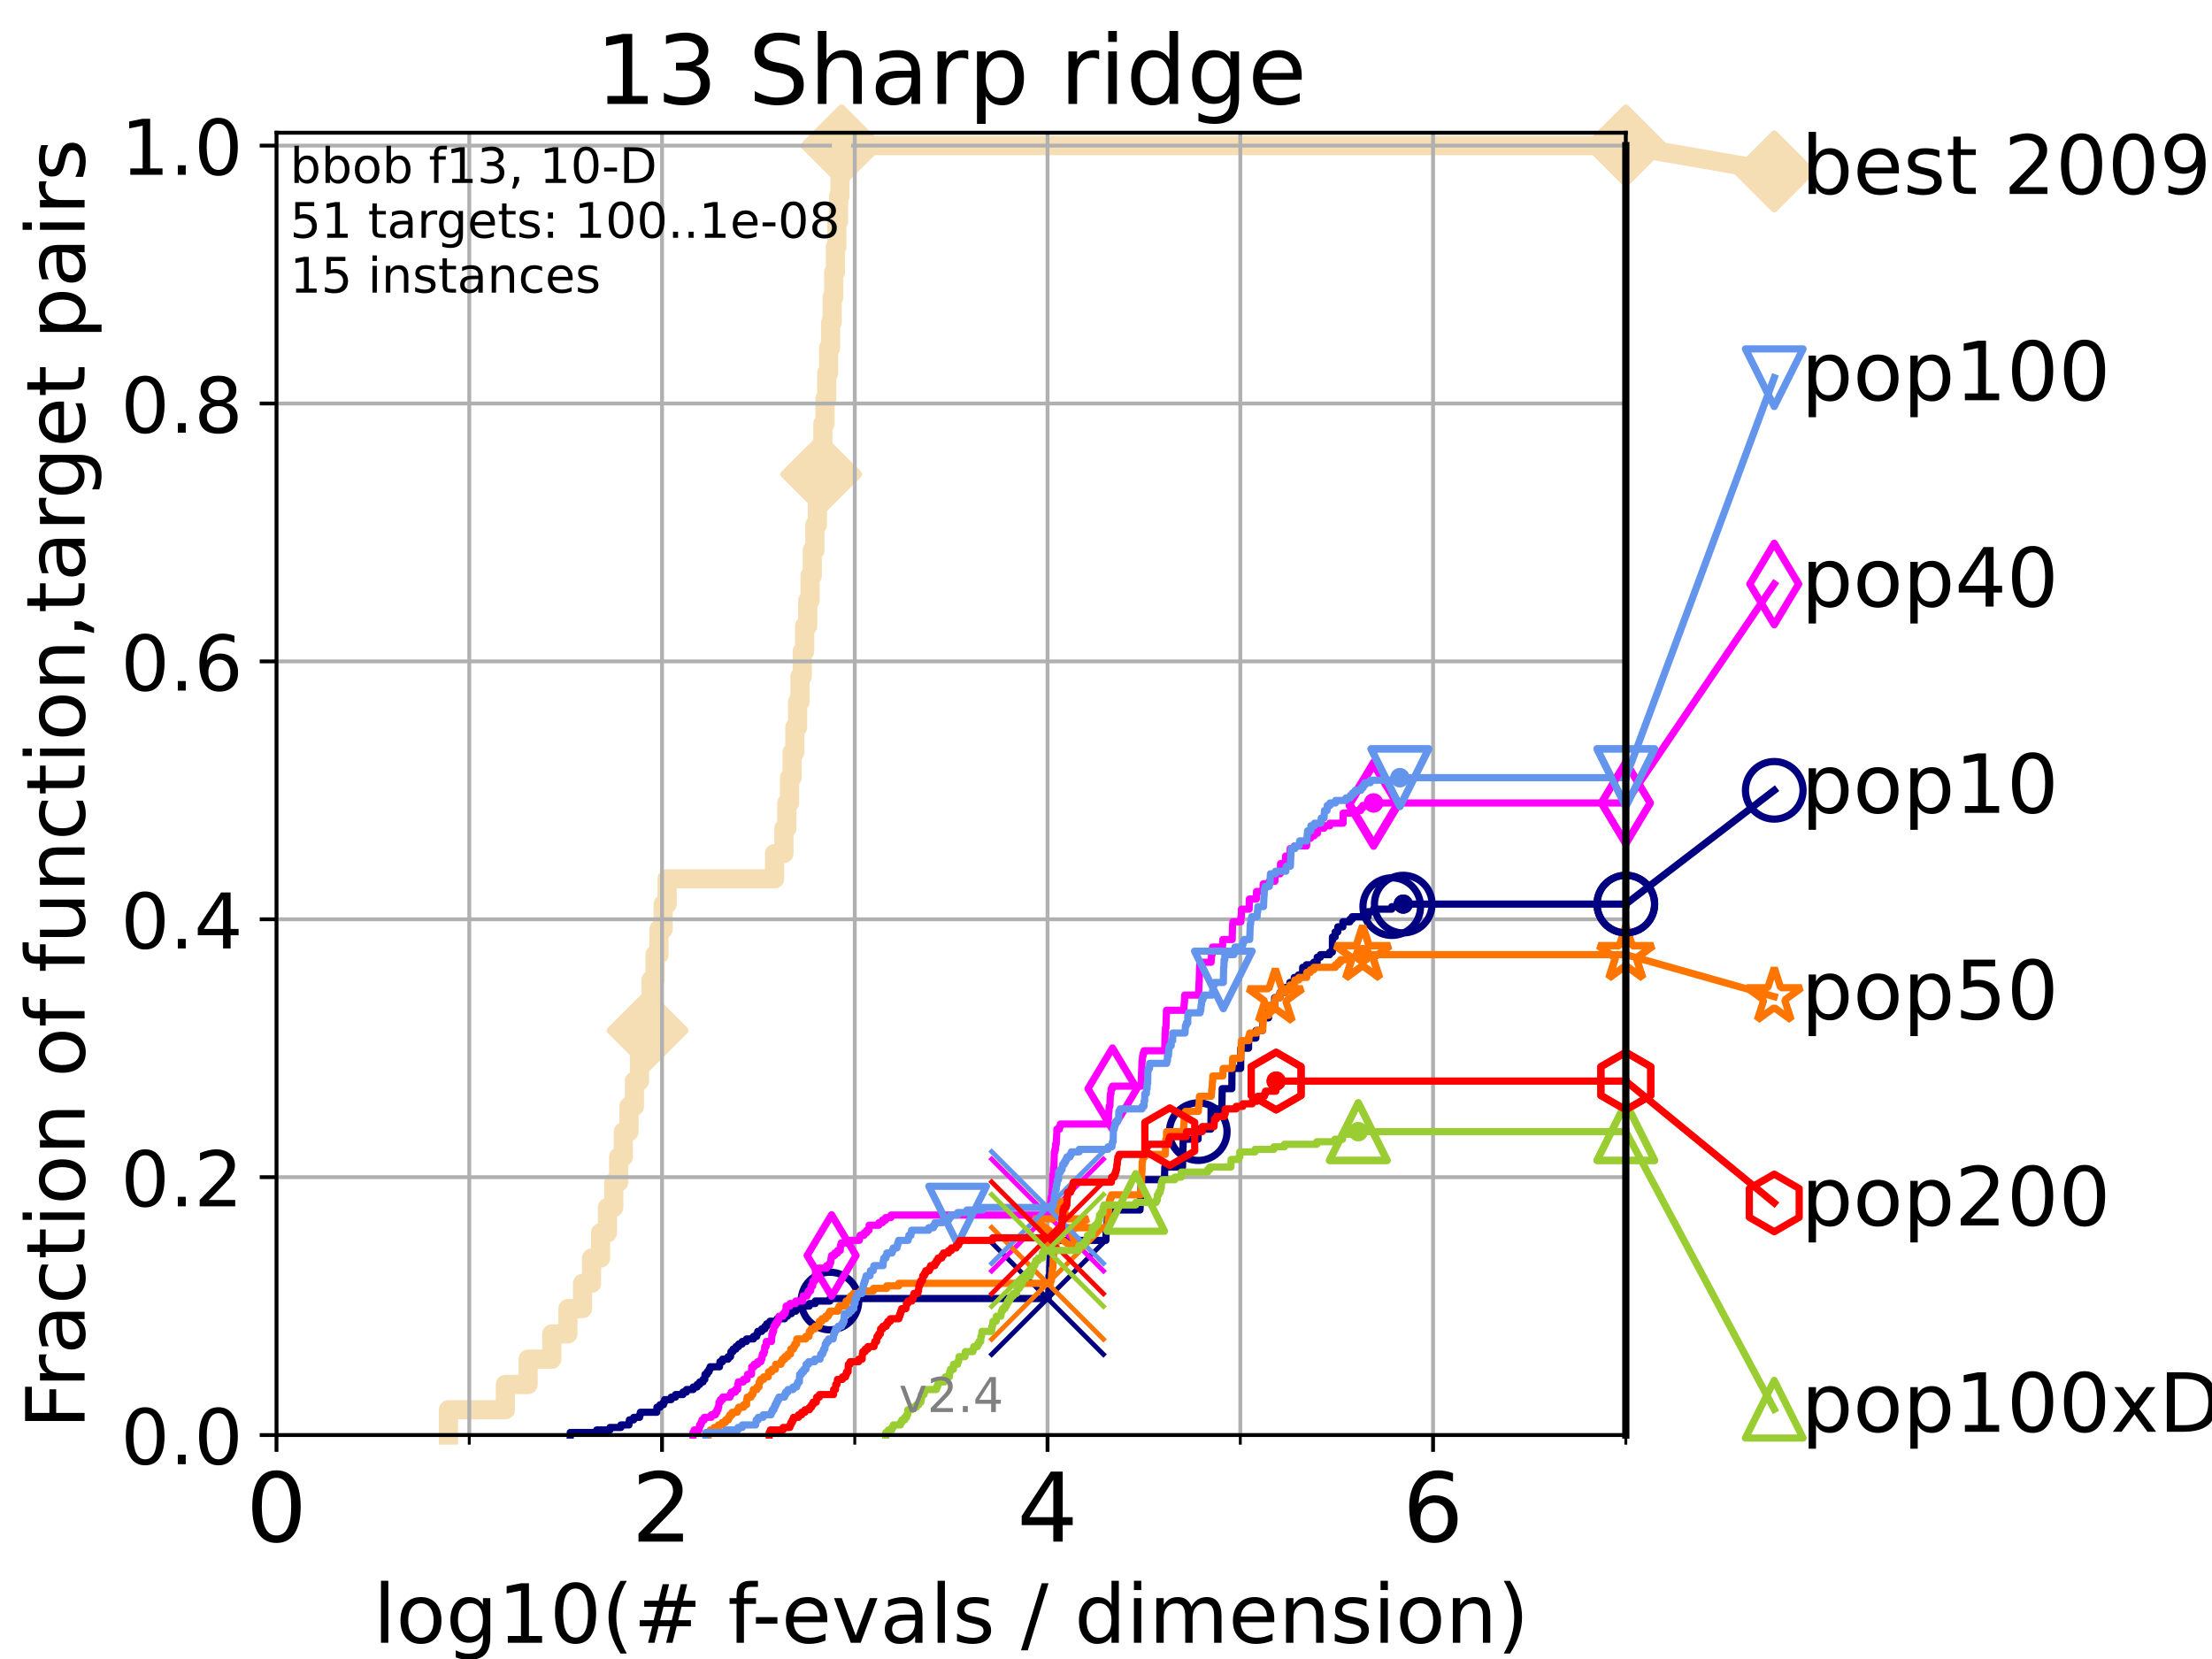<?xml version="1.0" encoding="utf-8" standalone="no"?>
<!DOCTYPE svg PUBLIC "-//W3C//DTD SVG 1.1//EN"
  "http://www.w3.org/Graphics/SVG/1.1/DTD/svg11.dtd">
<!-- Created with matplotlib (https://matplotlib.org/) -->
<svg height="345.6pt" version="1.1" viewBox="0 0 460.8 345.6" width="460.8pt" xmlns="http://www.w3.org/2000/svg" xmlns:xlink="http://www.w3.org/1999/xlink">
 <defs>
  <style type="text/css">*{stroke-linecap:butt;stroke-linejoin:round;}</style>
 </defs>
 <g id="figure_1">
  <g id="patch_1">
   <path d="M 0 345.6 
L 460.8 345.6 
L 460.8 0 
L 0 0 
z
" style="fill:#ffffff;"/>
  </g>
  <g id="axes_1">
   <g id="patch_2">
    <path d="M 57.6 298.944 
L 338.688 298.944 
L 338.688 27.648 
L 57.6 27.648 
z
" style="fill:#ffffff;"/>
   </g>
   <g id="line2d_1">
    <path d="M 93.422 298.944 
L 93.422 293.677 
L 105.285 293.677 
L 105.285 288.41 
L 110.017 288.41 
L 110.017 283.143 
L 114.947 283.143 
L 114.947 277.877 
L 118.31 277.877 
L 118.31 272.61 
L 121.355 272.61 
L 121.355 267.343 
L 123.233 267.343 
L 123.233 262.076 
L 125.111 262.076 
L 125.111 256.809 
L 126.54 256.809 
L 126.54 251.542 
L 127.861 251.542 
L 127.861 246.275 
L 128.886 246.275 
L 128.886 241.009 
L 129.853 241.009 
L 129.853 235.742 
L 131.031 235.742 
L 131.031 230.475 
L 132.158 230.475 
L 132.158 225.208 
L 133.216 225.208 
L 133.216 219.941 
L 133.954 219.941 
L 133.954 214.674 
L 134.912 214.674 
L 134.912 209.407 
L 135.622 209.407 
L 135.622 204.141 
L 136.457 204.141 
L 136.457 198.874 
L 137.271 198.874 
L 137.271 193.607 
L 138.153 193.607 
L 138.153 188.34 
L 138.976 188.34 
L 138.976 183.073 
L 161.357 183.073 
L 161.357 177.806 
L 163.312 177.806 
L 163.312 172.539 
L 163.915 172.539 
L 163.915 167.272 
L 164.475 167.272 
L 164.475 162.006 
L 165.003 162.006 
L 165.003 156.739 
L 165.576 156.739 
L 165.576 151.472 
L 166.162 151.472 
L 166.162 146.205 
L 166.652 146.205 
L 166.652 140.938 
L 167.129 140.938 
L 167.129 135.671 
L 167.621 135.671 
L 167.621 130.404 
L 168.263 130.404 
L 168.263 125.138 
L 168.749 125.138 
L 168.749 119.871 
L 169.219 119.871 
L 169.219 114.604 
L 169.752 114.604 
L 169.752 109.337 
L 170.278 109.337 
L 170.278 104.07 
L 170.653 104.07 
L 170.653 98.803 
L 171.08 98.803 
L 171.08 93.536 
L 171.42 93.536 
L 171.42 88.27 
L 171.869 88.27 
L 171.869 83.003 
L 172.228 83.003 
L 172.228 77.736 
L 172.619 77.736 
L 172.619 72.469 
L 173.028 72.469 
L 173.028 67.202 
L 173.358 67.202 
L 173.358 61.935 
L 173.686 61.935 
L 173.686 56.668 
L 174.037 56.668 
L 174.037 51.402 
L 174.342 51.402 
L 174.342 46.135 
L 174.686 46.135 
L 174.686 40.868 
L 174.974 40.868 
L 174.974 35.601 
L 175.32 35.601 
L 175.32 30.334 
L 338.688 30.334 
" style="fill:none;stroke:#f5deb3;stroke-linecap:square;stroke-width:4;"/>
   </g>
   <g id="line2d_2">
    <defs>
     <path d="M -0 7.778 
L 7.778 0 
L 0 -7.778 
L -7.778 -0 
z
" id="md84d1bd67d" style="stroke:#f5deb3;stroke-linejoin:miter;stroke-width:1.5;"/>
    </defs>
    <g>
     <use style="fill:#f5deb3;stroke:#f5deb3;stroke-linejoin:miter;stroke-width:1.5;" x="134.912" xlink:href="#md84d1bd67d" y="214.674"/>
     <use style="fill:#f5deb3;stroke:#f5deb3;stroke-linejoin:miter;stroke-width:1.5;" x="171.08" xlink:href="#md84d1bd67d" y="98.803"/>
     <use style="fill:#f5deb3;stroke:#f5deb3;stroke-linejoin:miter;stroke-width:1.5;" x="175.32" xlink:href="#md84d1bd67d" y="30.334"/>
     <use style="fill:#f5deb3;stroke:#f5deb3;stroke-linejoin:miter;stroke-width:1.5;" x="175.32" xlink:href="#md84d1bd67d" y="30.334"/>
     <use style="fill:#f5deb3;stroke:#f5deb3;stroke-linejoin:miter;stroke-width:1.5;" x="338.688" xlink:href="#md84d1bd67d" y="30.334"/>
    </g>
   </g>
   <g id="line2d_3">
    <path style="fill:none;stroke:#f5deb3;stroke-linecap:square;stroke-width:4;"/>
    <g/>
   </g>
   <g id="line2d_4">
    <path d="M 338.688 30.334 
L 369.608 35.706 
" style="fill:none;stroke:#f5deb3;stroke-linecap:square;stroke-width:4;"/>
    <g>
     <use style="fill:#f5deb3;stroke:#f5deb3;stroke-linejoin:miter;stroke-width:1.5;" x="338.688" xlink:href="#md84d1bd67d" y="30.334"/>
     <use style="fill:#f5deb3;stroke:#f5deb3;stroke-linejoin:miter;stroke-width:1.5;" x="369.608" xlink:href="#md84d1bd67d" y="35.706"/>
    </g>
   </g>
   <g id="matplotlib.axis_1">
    <g id="xtick_1">
     <g id="line2d_5">
      <path clip-path="url(#pc1d72110b9)" d="M 57.6 298.944 
L 57.6 27.648 
" style="fill:none;stroke:#b0b0b0;stroke-linecap:square;stroke-width:0.8;"/>
     </g>
     <g id="line2d_6">
      <defs>
       <path d="M 0 0 
L 0 3.5 
" id="mfdaa60178b" style="stroke:#000000;stroke-width:0.8;"/>
      </defs>
      <g>
       <use style="stroke:#000000;stroke-width:0.8;" x="57.6" xlink:href="#mfdaa60178b" y="298.944"/>
      </g>
     </g>
     <g id="text_1">
      <!-- 0 -->
      <g transform="translate(51.237 321.141)scale(0.2 -0.2)">
       <defs>
        <path d="M 31.781 66.406 
Q 24.172 66.406 20.328 58.906 
Q 16.5 51.422 16.5 36.375 
Q 16.5 21.391 20.328 13.891 
Q 24.172 6.391 31.781 6.391 
Q 39.453 6.391 43.281 13.891 
Q 47.125 21.391 47.125 36.375 
Q 47.125 51.422 43.281 58.906 
Q 39.453 66.406 31.781 66.406 
z
M 31.781 74.219 
Q 44.047 74.219 50.516 64.516 
Q 56.984 54.828 56.984 36.375 
Q 56.984 17.969 50.516 8.266 
Q 44.047 -1.422 31.781 -1.422 
Q 19.531 -1.422 13.062 8.266 
Q 6.594 17.969 6.594 36.375 
Q 6.594 54.828 13.062 64.516 
Q 19.531 74.219 31.781 74.219 
z
" id="DejaVuSans-48"/>
       </defs>
       <use xlink:href="#DejaVuSans-48"/>
      </g>
     </g>
    </g>
    <g id="xtick_2">
     <g id="line2d_7">
      <path clip-path="url(#pc1d72110b9)" d="M 137.911 298.944 
L 137.911 27.648 
" style="fill:none;stroke:#b0b0b0;stroke-linecap:square;stroke-width:0.8;"/>
     </g>
     <g id="line2d_8">
      <g>
       <use style="stroke:#000000;stroke-width:0.8;" x="137.911" xlink:href="#mfdaa60178b" y="298.944"/>
      </g>
     </g>
     <g id="text_2">
      <!-- 2 -->
      <g transform="translate(131.548 321.141)scale(0.2 -0.2)">
       <defs>
        <path d="M 19.188 8.297 
L 53.609 8.297 
L 53.609 0 
L 7.328 0 
L 7.328 8.297 
Q 12.938 14.109 22.625 23.891 
Q 32.328 33.688 34.812 36.531 
Q 39.547 41.844 41.422 45.531 
Q 43.312 49.219 43.312 52.781 
Q 43.312 58.594 39.234 62.25 
Q 35.156 65.922 28.609 65.922 
Q 23.969 65.922 18.812 64.312 
Q 13.672 62.703 7.812 59.422 
L 7.812 69.391 
Q 13.766 71.781 18.938 73 
Q 24.125 74.219 28.422 74.219 
Q 39.75 74.219 46.484 68.547 
Q 53.219 62.891 53.219 53.422 
Q 53.219 48.922 51.531 44.891 
Q 49.859 40.875 45.406 35.406 
Q 44.188 33.984 37.641 27.219 
Q 31.109 20.453 19.188 8.297 
z
" id="DejaVuSans-50"/>
       </defs>
       <use xlink:href="#DejaVuSans-50"/>
      </g>
     </g>
    </g>
    <g id="xtick_3">
     <g id="line2d_9">
      <path clip-path="url(#pc1d72110b9)" d="M 218.222 298.944 
L 218.222 27.648 
" style="fill:none;stroke:#b0b0b0;stroke-linecap:square;stroke-width:0.8;"/>
     </g>
     <g id="line2d_10">
      <g>
       <use style="stroke:#000000;stroke-width:0.8;" x="218.222" xlink:href="#mfdaa60178b" y="298.944"/>
      </g>
     </g>
     <g id="text_3">
      <!-- 4 -->
      <g transform="translate(211.859 321.141)scale(0.2 -0.2)">
       <defs>
        <path d="M 37.797 64.312 
L 12.891 25.391 
L 37.797 25.391 
z
M 35.203 72.906 
L 47.609 72.906 
L 47.609 25.391 
L 58.016 25.391 
L 58.016 17.188 
L 47.609 17.188 
L 47.609 0 
L 37.797 0 
L 37.797 17.188 
L 4.891 17.188 
L 4.891 26.703 
z
" id="DejaVuSans-52"/>
       </defs>
       <use xlink:href="#DejaVuSans-52"/>
      </g>
     </g>
    </g>
    <g id="xtick_4">
     <g id="line2d_11">
      <path clip-path="url(#pc1d72110b9)" d="M 298.533 298.944 
L 298.533 27.648 
" style="fill:none;stroke:#b0b0b0;stroke-linecap:square;stroke-width:0.8;"/>
     </g>
     <g id="line2d_12">
      <g>
       <use style="stroke:#000000;stroke-width:0.8;" x="298.533" xlink:href="#mfdaa60178b" y="298.944"/>
      </g>
     </g>
     <g id="text_4">
      <!-- 6 -->
      <g transform="translate(292.17 321.141)scale(0.2 -0.2)">
       <defs>
        <path d="M 33.016 40.375 
Q 26.375 40.375 22.484 35.828 
Q 18.609 31.297 18.609 23.391 
Q 18.609 15.531 22.484 10.953 
Q 26.375 6.391 33.016 6.391 
Q 39.656 6.391 43.531 10.953 
Q 47.406 15.531 47.406 23.391 
Q 47.406 31.297 43.531 35.828 
Q 39.656 40.375 33.016 40.375 
z
M 52.594 71.297 
L 52.594 62.312 
Q 48.875 64.062 45.094 64.984 
Q 41.312 65.922 37.594 65.922 
Q 27.828 65.922 22.672 59.328 
Q 17.531 52.734 16.797 39.406 
Q 19.672 43.656 24.016 45.922 
Q 28.375 48.188 33.594 48.188 
Q 44.578 48.188 50.953 41.516 
Q 57.328 34.859 57.328 23.391 
Q 57.328 12.156 50.688 5.359 
Q 44.047 -1.422 33.016 -1.422 
Q 20.359 -1.422 13.672 8.266 
Q 6.984 17.969 6.984 36.375 
Q 6.984 53.656 15.188 63.938 
Q 23.391 74.219 37.203 74.219 
Q 40.922 74.219 44.703 73.484 
Q 48.484 72.75 52.594 71.297 
z
" id="DejaVuSans-54"/>
       </defs>
       <use xlink:href="#DejaVuSans-54"/>
      </g>
     </g>
    </g>
    <g id="xtick_5">
     <g id="line2d_13">
      <path clip-path="url(#pc1d72110b9)" d="M 97.755 298.944 
L 97.755 27.648 
" style="fill:none;stroke:#b0b0b0;stroke-linecap:square;stroke-width:0.8;"/>
     </g>
     <g id="line2d_14">
      <defs>
       <path d="M 0 0 
L 0 2 
" id="mb438acf934" style="stroke:#000000;stroke-width:0.6;"/>
      </defs>
      <g>
       <use style="stroke:#000000;stroke-width:0.6;" x="97.755" xlink:href="#mb438acf934" y="298.944"/>
      </g>
     </g>
    </g>
    <g id="xtick_6">
     <g id="line2d_15">
      <path clip-path="url(#pc1d72110b9)" d="M 178.066 298.944 
L 178.066 27.648 
" style="fill:none;stroke:#b0b0b0;stroke-linecap:square;stroke-width:0.8;"/>
     </g>
     <g id="line2d_16">
      <g>
       <use style="stroke:#000000;stroke-width:0.6;" x="178.066" xlink:href="#mb438acf934" y="298.944"/>
      </g>
     </g>
    </g>
    <g id="xtick_7">
     <g id="line2d_17">
      <path clip-path="url(#pc1d72110b9)" d="M 258.377 298.944 
L 258.377 27.648 
" style="fill:none;stroke:#b0b0b0;stroke-linecap:square;stroke-width:0.8;"/>
     </g>
     <g id="line2d_18">
      <g>
       <use style="stroke:#000000;stroke-width:0.6;" x="258.377" xlink:href="#mb438acf934" y="298.944"/>
      </g>
     </g>
    </g>
    <g id="xtick_8">
     <g id="line2d_19">
      <path clip-path="url(#pc1d72110b9)" d="M 338.688 298.944 
L 338.688 27.648 
" style="fill:none;stroke:#b0b0b0;stroke-linecap:square;stroke-width:0.8;"/>
     </g>
     <g id="line2d_20">
      <g>
       <use style="stroke:#000000;stroke-width:0.6;" x="338.688" xlink:href="#mb438acf934" y="298.944"/>
      </g>
     </g>
    </g>
    <g id="text_5">
     <!-- log10(# f-evals / dimension) -->
     <g transform="translate(77.764 342.218)scale(0.17 -0.17)">
      <defs>
       <path d="M 9.422 75.984 
L 18.406 75.984 
L 18.406 0 
L 9.422 0 
z
" id="DejaVuSans-108"/>
       <path d="M 30.609 48.391 
Q 23.391 48.391 19.188 42.75 
Q 14.984 37.109 14.984 27.297 
Q 14.984 17.484 19.156 11.844 
Q 23.344 6.203 30.609 6.203 
Q 37.797 6.203 41.984 11.859 
Q 46.188 17.531 46.188 27.297 
Q 46.188 37.016 41.984 42.703 
Q 37.797 48.391 30.609 48.391 
z
M 30.609 56 
Q 42.328 56 49.016 48.375 
Q 55.719 40.766 55.719 27.297 
Q 55.719 13.875 49.016 6.219 
Q 42.328 -1.422 30.609 -1.422 
Q 18.844 -1.422 12.172 6.219 
Q 5.516 13.875 5.516 27.297 
Q 5.516 40.766 12.172 48.375 
Q 18.844 56 30.609 56 
z
" id="DejaVuSans-111"/>
       <path d="M 45.406 27.984 
Q 45.406 37.75 41.375 43.109 
Q 37.359 48.484 30.078 48.484 
Q 22.859 48.484 18.828 43.109 
Q 14.797 37.75 14.797 27.984 
Q 14.797 18.266 18.828 12.891 
Q 22.859 7.516 30.078 7.516 
Q 37.359 7.516 41.375 12.891 
Q 45.406 18.266 45.406 27.984 
z
M 54.391 6.781 
Q 54.391 -7.172 48.188 -13.984 
Q 42 -20.797 29.203 -20.797 
Q 24.469 -20.797 20.266 -20.094 
Q 16.062 -19.391 12.109 -17.922 
L 12.109 -9.188 
Q 16.062 -11.328 19.922 -12.344 
Q 23.781 -13.375 27.781 -13.375 
Q 36.625 -13.375 41.016 -8.766 
Q 45.406 -4.156 45.406 5.172 
L 45.406 9.625 
Q 42.625 4.781 38.281 2.391 
Q 33.938 0 27.875 0 
Q 17.828 0 11.672 7.656 
Q 5.516 15.328 5.516 27.984 
Q 5.516 40.672 11.672 48.328 
Q 17.828 56 27.875 56 
Q 33.938 56 38.281 53.609 
Q 42.625 51.219 45.406 46.391 
L 45.406 54.688 
L 54.391 54.688 
z
" id="DejaVuSans-103"/>
       <path d="M 12.406 8.297 
L 28.516 8.297 
L 28.516 63.922 
L 10.984 60.406 
L 10.984 69.391 
L 28.422 72.906 
L 38.281 72.906 
L 38.281 8.297 
L 54.391 8.297 
L 54.391 0 
L 12.406 0 
z
" id="DejaVuSans-49"/>
       <path d="M 31 75.875 
Q 24.469 64.656 21.281 53.656 
Q 18.109 42.672 18.109 31.391 
Q 18.109 20.125 21.312 9.062 
Q 24.516 -2 31 -13.188 
L 23.188 -13.188 
Q 15.875 -1.703 12.234 9.375 
Q 8.594 20.453 8.594 31.391 
Q 8.594 42.281 12.203 53.312 
Q 15.828 64.359 23.188 75.875 
z
" id="DejaVuSans-40"/>
       <path d="M 51.125 44 
L 36.922 44 
L 32.812 27.688 
L 47.125 27.688 
z
M 43.797 71.781 
L 38.719 51.516 
L 52.984 51.516 
L 58.109 71.781 
L 65.922 71.781 
L 60.891 51.516 
L 76.125 51.516 
L 76.125 44 
L 58.984 44 
L 54.984 27.688 
L 70.516 27.688 
L 70.516 20.219 
L 53.078 20.219 
L 48 0 
L 40.188 0 
L 45.219 20.219 
L 30.906 20.219 
L 25.875 0 
L 18.016 0 
L 23.094 20.219 
L 7.719 20.219 
L 7.719 27.688 
L 24.906 27.688 
L 29 44 
L 13.281 44 
L 13.281 51.516 
L 30.906 51.516 
L 35.891 71.781 
z
" id="DejaVuSans-35"/>
       <path id="DejaVuSans-32"/>
       <path d="M 37.109 75.984 
L 37.109 68.5 
L 28.516 68.5 
Q 23.688 68.5 21.797 66.547 
Q 19.922 64.594 19.922 59.516 
L 19.922 54.688 
L 34.719 54.688 
L 34.719 47.703 
L 19.922 47.703 
L 19.922 0 
L 10.891 0 
L 10.891 47.703 
L 2.297 47.703 
L 2.297 54.688 
L 10.891 54.688 
L 10.891 58.5 
Q 10.891 67.625 15.141 71.797 
Q 19.391 75.984 28.609 75.984 
z
" id="DejaVuSans-102"/>
       <path d="M 4.891 31.391 
L 31.203 31.391 
L 31.203 23.391 
L 4.891 23.391 
z
" id="DejaVuSans-45"/>
       <path d="M 56.203 29.594 
L 56.203 25.203 
L 14.891 25.203 
Q 15.484 15.922 20.484 11.062 
Q 25.484 6.203 34.422 6.203 
Q 39.594 6.203 44.453 7.469 
Q 49.312 8.734 54.109 11.281 
L 54.109 2.781 
Q 49.266 0.734 44.188 -0.344 
Q 39.109 -1.422 33.891 -1.422 
Q 20.797 -1.422 13.156 6.188 
Q 5.516 13.812 5.516 26.812 
Q 5.516 40.234 12.766 48.109 
Q 20.016 56 32.328 56 
Q 43.359 56 49.781 48.891 
Q 56.203 41.797 56.203 29.594 
z
M 47.219 32.234 
Q 47.125 39.594 43.094 43.984 
Q 39.062 48.391 32.422 48.391 
Q 24.906 48.391 20.391 44.141 
Q 15.875 39.891 15.188 32.172 
z
" id="DejaVuSans-101"/>
       <path d="M 2.984 54.688 
L 12.5 54.688 
L 29.594 8.797 
L 46.688 54.688 
L 56.203 54.688 
L 35.688 0 
L 23.484 0 
z
" id="DejaVuSans-118"/>
       <path d="M 34.281 27.484 
Q 23.391 27.484 19.188 25 
Q 14.984 22.516 14.984 16.5 
Q 14.984 11.719 18.141 8.906 
Q 21.297 6.109 26.703 6.109 
Q 34.188 6.109 38.703 11.406 
Q 43.219 16.703 43.219 25.484 
L 43.219 27.484 
z
M 52.203 31.203 
L 52.203 0 
L 43.219 0 
L 43.219 8.297 
Q 40.141 3.328 35.547 0.953 
Q 30.953 -1.422 24.312 -1.422 
Q 15.922 -1.422 10.953 3.297 
Q 6 8.016 6 15.922 
Q 6 25.141 12.172 29.828 
Q 18.359 34.516 30.609 34.516 
L 43.219 34.516 
L 43.219 35.406 
Q 43.219 41.609 39.141 45 
Q 35.062 48.391 27.688 48.391 
Q 23 48.391 18.547 47.266 
Q 14.109 46.141 10.016 43.891 
L 10.016 52.203 
Q 14.938 54.109 19.578 55.047 
Q 24.219 56 28.609 56 
Q 40.484 56 46.344 49.844 
Q 52.203 43.703 52.203 31.203 
z
" id="DejaVuSans-97"/>
       <path d="M 44.281 53.078 
L 44.281 44.578 
Q 40.484 46.531 36.375 47.5 
Q 32.281 48.484 27.875 48.484 
Q 21.188 48.484 17.844 46.438 
Q 14.5 44.391 14.5 40.281 
Q 14.5 37.156 16.891 35.375 
Q 19.281 33.594 26.516 31.984 
L 29.594 31.297 
Q 39.156 29.25 43.188 25.516 
Q 47.219 21.781 47.219 15.094 
Q 47.219 7.469 41.188 3.016 
Q 35.156 -1.422 24.609 -1.422 
Q 20.219 -1.422 15.453 -0.562 
Q 10.688 0.297 5.422 2 
L 5.422 11.281 
Q 10.406 8.688 15.234 7.391 
Q 20.062 6.109 24.812 6.109 
Q 31.156 6.109 34.562 8.281 
Q 37.984 10.453 37.984 14.406 
Q 37.984 18.062 35.516 20.016 
Q 33.062 21.969 24.703 23.781 
L 21.578 24.516 
Q 13.234 26.266 9.516 29.906 
Q 5.812 33.547 5.812 39.891 
Q 5.812 47.609 11.281 51.797 
Q 16.75 56 26.812 56 
Q 31.781 56 36.172 55.266 
Q 40.578 54.547 44.281 53.078 
z
" id="DejaVuSans-115"/>
       <path d="M 25.391 72.906 
L 33.688 72.906 
L 8.297 -9.281 
L 0 -9.281 
z
" id="DejaVuSans-47"/>
       <path d="M 45.406 46.391 
L 45.406 75.984 
L 54.391 75.984 
L 54.391 0 
L 45.406 0 
L 45.406 8.203 
Q 42.578 3.328 38.25 0.953 
Q 33.938 -1.422 27.875 -1.422 
Q 17.969 -1.422 11.734 6.484 
Q 5.516 14.406 5.516 27.297 
Q 5.516 40.188 11.734 48.094 
Q 17.969 56 27.875 56 
Q 33.938 56 38.25 53.625 
Q 42.578 51.266 45.406 46.391 
z
M 14.797 27.297 
Q 14.797 17.391 18.875 11.75 
Q 22.953 6.109 30.078 6.109 
Q 37.203 6.109 41.297 11.75 
Q 45.406 17.391 45.406 27.297 
Q 45.406 37.203 41.297 42.844 
Q 37.203 48.484 30.078 48.484 
Q 22.953 48.484 18.875 42.844 
Q 14.797 37.203 14.797 27.297 
z
" id="DejaVuSans-100"/>
       <path d="M 9.422 54.688 
L 18.406 54.688 
L 18.406 0 
L 9.422 0 
z
M 9.422 75.984 
L 18.406 75.984 
L 18.406 64.594 
L 9.422 64.594 
z
" id="DejaVuSans-105"/>
       <path d="M 52 44.188 
Q 55.375 50.25 60.062 53.125 
Q 64.75 56 71.094 56 
Q 79.641 56 84.281 50.016 
Q 88.922 44.047 88.922 33.016 
L 88.922 0 
L 79.891 0 
L 79.891 32.719 
Q 79.891 40.578 77.094 44.375 
Q 74.312 48.188 68.609 48.188 
Q 61.625 48.188 57.562 43.547 
Q 53.516 38.922 53.516 30.906 
L 53.516 0 
L 44.484 0 
L 44.484 32.719 
Q 44.484 40.625 41.703 44.406 
Q 38.922 48.188 33.109 48.188 
Q 26.219 48.188 22.156 43.531 
Q 18.109 38.875 18.109 30.906 
L 18.109 0 
L 9.078 0 
L 9.078 54.688 
L 18.109 54.688 
L 18.109 46.188 
Q 21.188 51.219 25.484 53.609 
Q 29.781 56 35.688 56 
Q 41.656 56 45.828 52.969 
Q 50 49.953 52 44.188 
z
" id="DejaVuSans-109"/>
       <path d="M 54.891 33.016 
L 54.891 0 
L 45.906 0 
L 45.906 32.719 
Q 45.906 40.484 42.875 44.328 
Q 39.844 48.188 33.797 48.188 
Q 26.516 48.188 22.312 43.547 
Q 18.109 38.922 18.109 30.906 
L 18.109 0 
L 9.078 0 
L 9.078 54.688 
L 18.109 54.688 
L 18.109 46.188 
Q 21.344 51.125 25.703 53.562 
Q 30.078 56 35.797 56 
Q 45.219 56 50.047 50.172 
Q 54.891 44.344 54.891 33.016 
z
" id="DejaVuSans-110"/>
       <path d="M 8.016 75.875 
L 15.828 75.875 
Q 23.141 64.359 26.781 53.312 
Q 30.422 42.281 30.422 31.391 
Q 30.422 20.453 26.781 9.375 
Q 23.141 -1.703 15.828 -13.188 
L 8.016 -13.188 
Q 14.5 -2 17.703 9.062 
Q 20.906 20.125 20.906 31.391 
Q 20.906 42.672 17.703 53.656 
Q 14.5 64.656 8.016 75.875 
z
" id="DejaVuSans-41"/>
      </defs>
      <use xlink:href="#DejaVuSans-108"/>
      <use x="27.783" xlink:href="#DejaVuSans-111"/>
      <use x="88.965" xlink:href="#DejaVuSans-103"/>
      <use x="152.441" xlink:href="#DejaVuSans-49"/>
      <use x="216.064" xlink:href="#DejaVuSans-48"/>
      <use x="279.688" xlink:href="#DejaVuSans-40"/>
      <use x="318.701" xlink:href="#DejaVuSans-35"/>
      <use x="402.49" xlink:href="#DejaVuSans-32"/>
      <use x="434.277" xlink:href="#DejaVuSans-102"/>
      <use x="463.982" xlink:href="#DejaVuSans-45"/>
      <use x="500.066" xlink:href="#DejaVuSans-101"/>
      <use x="561.59" xlink:href="#DejaVuSans-118"/>
      <use x="620.77" xlink:href="#DejaVuSans-97"/>
      <use x="682.049" xlink:href="#DejaVuSans-108"/>
      <use x="709.832" xlink:href="#DejaVuSans-115"/>
      <use x="761.932" xlink:href="#DejaVuSans-32"/>
      <use x="793.719" xlink:href="#DejaVuSans-47"/>
      <use x="827.41" xlink:href="#DejaVuSans-32"/>
      <use x="859.197" xlink:href="#DejaVuSans-100"/>
      <use x="922.674" xlink:href="#DejaVuSans-105"/>
      <use x="950.457" xlink:href="#DejaVuSans-109"/>
      <use x="1047.869" xlink:href="#DejaVuSans-101"/>
      <use x="1109.393" xlink:href="#DejaVuSans-110"/>
      <use x="1172.771" xlink:href="#DejaVuSans-115"/>
      <use x="1224.871" xlink:href="#DejaVuSans-105"/>
      <use x="1252.654" xlink:href="#DejaVuSans-111"/>
      <use x="1313.836" xlink:href="#DejaVuSans-110"/>
      <use x="1377.215" xlink:href="#DejaVuSans-41"/>
     </g>
    </g>
   </g>
   <g id="matplotlib.axis_2">
    <g id="ytick_1">
     <g id="line2d_21">
      <path clip-path="url(#pc1d72110b9)" d="M 57.6 298.944 
L 338.688 298.944 
" style="fill:none;stroke:#b0b0b0;stroke-linecap:square;stroke-width:0.8;"/>
     </g>
     <g id="line2d_22">
      <defs>
       <path d="M 0 0 
L -3.5 0 
" id="m2b1b0daec7" style="stroke:#000000;stroke-width:0.8;"/>
      </defs>
      <g>
       <use style="stroke:#000000;stroke-width:0.8;" x="57.6" xlink:href="#m2b1b0daec7" y="298.944"/>
      </g>
     </g>
     <g id="text_6">
      <!-- 0.0 -->
      <g transform="translate(25.155 305.023)scale(0.16 -0.16)">
       <defs>
        <path d="M 10.688 12.406 
L 21 12.406 
L 21 0 
L 10.688 0 
z
" id="DejaVuSans-46"/>
       </defs>
       <use xlink:href="#DejaVuSans-48"/>
       <use x="63.623" xlink:href="#DejaVuSans-46"/>
       <use x="95.41" xlink:href="#DejaVuSans-48"/>
      </g>
     </g>
    </g>
    <g id="ytick_2">
     <g id="line2d_23">
      <path clip-path="url(#pc1d72110b9)" d="M 57.6 245.222 
L 338.688 245.222 
" style="fill:none;stroke:#b0b0b0;stroke-linecap:square;stroke-width:0.8;"/>
     </g>
     <g id="line2d_24">
      <g>
       <use style="stroke:#000000;stroke-width:0.8;" x="57.6" xlink:href="#m2b1b0daec7" y="245.222"/>
      </g>
     </g>
     <g id="text_7">
      <!-- 0.2 -->
      <g transform="translate(25.155 251.301)scale(0.16 -0.16)">
       <use xlink:href="#DejaVuSans-48"/>
       <use x="63.623" xlink:href="#DejaVuSans-46"/>
       <use x="95.41" xlink:href="#DejaVuSans-50"/>
      </g>
     </g>
    </g>
    <g id="ytick_3">
     <g id="line2d_25">
      <path clip-path="url(#pc1d72110b9)" d="M 57.6 191.5 
L 338.688 191.5 
" style="fill:none;stroke:#b0b0b0;stroke-linecap:square;stroke-width:0.8;"/>
     </g>
     <g id="line2d_26">
      <g>
       <use style="stroke:#000000;stroke-width:0.8;" x="57.6" xlink:href="#m2b1b0daec7" y="191.5"/>
      </g>
     </g>
     <g id="text_8">
      <!-- 0.4 -->
      <g transform="translate(25.155 197.579)scale(0.16 -0.16)">
       <use xlink:href="#DejaVuSans-48"/>
       <use x="63.623" xlink:href="#DejaVuSans-46"/>
       <use x="95.41" xlink:href="#DejaVuSans-52"/>
      </g>
     </g>
    </g>
    <g id="ytick_4">
     <g id="line2d_27">
      <path clip-path="url(#pc1d72110b9)" d="M 57.6 137.778 
L 338.688 137.778 
" style="fill:none;stroke:#b0b0b0;stroke-linecap:square;stroke-width:0.8;"/>
     </g>
     <g id="line2d_28">
      <g>
       <use style="stroke:#000000;stroke-width:0.8;" x="57.6" xlink:href="#m2b1b0daec7" y="137.778"/>
      </g>
     </g>
     <g id="text_9">
      <!-- 0.6 -->
      <g transform="translate(25.155 143.857)scale(0.16 -0.16)">
       <use xlink:href="#DejaVuSans-48"/>
       <use x="63.623" xlink:href="#DejaVuSans-46"/>
       <use x="95.41" xlink:href="#DejaVuSans-54"/>
      </g>
     </g>
    </g>
    <g id="ytick_5">
     <g id="line2d_29">
      <path clip-path="url(#pc1d72110b9)" d="M 57.6 84.056 
L 338.688 84.056 
" style="fill:none;stroke:#b0b0b0;stroke-linecap:square;stroke-width:0.8;"/>
     </g>
     <g id="line2d_30">
      <g>
       <use style="stroke:#000000;stroke-width:0.8;" x="57.6" xlink:href="#m2b1b0daec7" y="84.056"/>
      </g>
     </g>
     <g id="text_10">
      <!-- 0.8 -->
      <g transform="translate(25.155 90.135)scale(0.16 -0.16)">
       <defs>
        <path d="M 31.781 34.625 
Q 24.75 34.625 20.719 30.859 
Q 16.703 27.094 16.703 20.516 
Q 16.703 13.922 20.719 10.156 
Q 24.75 6.391 31.781 6.391 
Q 38.812 6.391 42.859 10.172 
Q 46.922 13.969 46.922 20.516 
Q 46.922 27.094 42.891 30.859 
Q 38.875 34.625 31.781 34.625 
z
M 21.922 38.812 
Q 15.578 40.375 12.031 44.719 
Q 8.5 49.078 8.5 55.328 
Q 8.5 64.062 14.719 69.141 
Q 20.953 74.219 31.781 74.219 
Q 42.672 74.219 48.875 69.141 
Q 55.078 64.062 55.078 55.328 
Q 55.078 49.078 51.531 44.719 
Q 48 40.375 41.703 38.812 
Q 48.828 37.156 52.797 32.312 
Q 56.781 27.484 56.781 20.516 
Q 56.781 9.906 50.312 4.234 
Q 43.844 -1.422 31.781 -1.422 
Q 19.734 -1.422 13.25 4.234 
Q 6.781 9.906 6.781 20.516 
Q 6.781 27.484 10.781 32.312 
Q 14.797 37.156 21.922 38.812 
z
M 18.312 54.391 
Q 18.312 48.734 21.844 45.562 
Q 25.391 42.391 31.781 42.391 
Q 38.141 42.391 41.719 45.562 
Q 45.312 48.734 45.312 54.391 
Q 45.312 60.062 41.719 63.234 
Q 38.141 66.406 31.781 66.406 
Q 25.391 66.406 21.844 63.234 
Q 18.312 60.062 18.312 54.391 
z
" id="DejaVuSans-56"/>
       </defs>
       <use xlink:href="#DejaVuSans-48"/>
       <use x="63.623" xlink:href="#DejaVuSans-46"/>
       <use x="95.41" xlink:href="#DejaVuSans-56"/>
      </g>
     </g>
    </g>
    <g id="ytick_6">
     <g id="line2d_31">
      <path clip-path="url(#pc1d72110b9)" d="M 57.6 30.334 
L 338.688 30.334 
" style="fill:none;stroke:#b0b0b0;stroke-linecap:square;stroke-width:0.8;"/>
     </g>
     <g id="line2d_32">
      <g>
       <use style="stroke:#000000;stroke-width:0.8;" x="57.6" xlink:href="#m2b1b0daec7" y="30.334"/>
      </g>
     </g>
     <g id="text_11">
      <!-- 1.0 -->
      <g transform="translate(25.155 36.413)scale(0.16 -0.16)">
       <use xlink:href="#DejaVuSans-49"/>
       <use x="63.623" xlink:href="#DejaVuSans-46"/>
       <use x="95.41" xlink:href="#DejaVuSans-48"/>
      </g>
     </g>
    </g>
    <g id="text_12">
     <!-- Fraction of function,target pairs -->
     <g transform="translate(17.62 297.681)rotate(-90)scale(0.17 -0.17)">
      <defs>
       <path d="M 9.812 72.906 
L 51.703 72.906 
L 51.703 64.594 
L 19.672 64.594 
L 19.672 43.109 
L 48.578 43.109 
L 48.578 34.812 
L 19.672 34.812 
L 19.672 0 
L 9.812 0 
z
" id="DejaVuSans-70"/>
       <path d="M 41.109 46.297 
Q 39.594 47.172 37.812 47.578 
Q 36.031 48 33.891 48 
Q 26.266 48 22.188 43.047 
Q 18.109 38.094 18.109 28.812 
L 18.109 0 
L 9.078 0 
L 9.078 54.688 
L 18.109 54.688 
L 18.109 46.188 
Q 20.953 51.172 25.484 53.578 
Q 30.031 56 36.531 56 
Q 37.453 56 38.578 55.875 
Q 39.703 55.766 41.062 55.516 
z
" id="DejaVuSans-114"/>
       <path d="M 48.781 52.594 
L 48.781 44.188 
Q 44.969 46.297 41.141 47.344 
Q 37.312 48.391 33.406 48.391 
Q 24.656 48.391 19.812 42.844 
Q 14.984 37.312 14.984 27.297 
Q 14.984 17.281 19.812 11.734 
Q 24.656 6.203 33.406 6.203 
Q 37.312 6.203 41.141 7.25 
Q 44.969 8.297 48.781 10.406 
L 48.781 2.094 
Q 45.016 0.344 40.984 -0.531 
Q 36.969 -1.422 32.422 -1.422 
Q 20.062 -1.422 12.781 6.344 
Q 5.516 14.109 5.516 27.297 
Q 5.516 40.672 12.859 48.328 
Q 20.219 56 33.016 56 
Q 37.156 56 41.109 55.141 
Q 45.062 54.297 48.781 52.594 
z
" id="DejaVuSans-99"/>
       <path d="M 18.312 70.219 
L 18.312 54.688 
L 36.812 54.688 
L 36.812 47.703 
L 18.312 47.703 
L 18.312 18.016 
Q 18.312 11.328 20.141 9.422 
Q 21.969 7.516 27.594 7.516 
L 36.812 7.516 
L 36.812 0 
L 27.594 0 
Q 17.188 0 13.234 3.875 
Q 9.281 7.766 9.281 18.016 
L 9.281 47.703 
L 2.688 47.703 
L 2.688 54.688 
L 9.281 54.688 
L 9.281 70.219 
z
" id="DejaVuSans-116"/>
       <path d="M 8.5 21.578 
L 8.5 54.688 
L 17.484 54.688 
L 17.484 21.922 
Q 17.484 14.156 20.5 10.266 
Q 23.531 6.391 29.594 6.391 
Q 36.859 6.391 41.078 11.031 
Q 45.312 15.672 45.312 23.688 
L 45.312 54.688 
L 54.297 54.688 
L 54.297 0 
L 45.312 0 
L 45.312 8.406 
Q 42.047 3.422 37.719 1 
Q 33.406 -1.422 27.688 -1.422 
Q 18.266 -1.422 13.375 4.438 
Q 8.5 10.297 8.5 21.578 
z
M 31.109 56 
z
" id="DejaVuSans-117"/>
       <path d="M 11.719 12.406 
L 22.016 12.406 
L 22.016 4 
L 14.016 -11.625 
L 7.719 -11.625 
L 11.719 4 
z
" id="DejaVuSans-44"/>
       <path d="M 18.109 8.203 
L 18.109 -20.797 
L 9.078 -20.797 
L 9.078 54.688 
L 18.109 54.688 
L 18.109 46.391 
Q 20.953 51.266 25.266 53.625 
Q 29.594 56 35.594 56 
Q 45.562 56 51.781 48.094 
Q 58.016 40.188 58.016 27.297 
Q 58.016 14.406 51.781 6.484 
Q 45.562 -1.422 35.594 -1.422 
Q 29.594 -1.422 25.266 0.953 
Q 20.953 3.328 18.109 8.203 
z
M 48.688 27.297 
Q 48.688 37.203 44.609 42.844 
Q 40.531 48.484 33.406 48.484 
Q 26.266 48.484 22.188 42.844 
Q 18.109 37.203 18.109 27.297 
Q 18.109 17.391 22.188 11.75 
Q 26.266 6.109 33.406 6.109 
Q 40.531 6.109 44.609 11.75 
Q 48.688 17.391 48.688 27.297 
z
" id="DejaVuSans-112"/>
      </defs>
      <use xlink:href="#DejaVuSans-70"/>
      <use x="50.27" xlink:href="#DejaVuSans-114"/>
      <use x="91.383" xlink:href="#DejaVuSans-97"/>
      <use x="152.662" xlink:href="#DejaVuSans-99"/>
      <use x="207.643" xlink:href="#DejaVuSans-116"/>
      <use x="246.852" xlink:href="#DejaVuSans-105"/>
      <use x="274.635" xlink:href="#DejaVuSans-111"/>
      <use x="335.816" xlink:href="#DejaVuSans-110"/>
      <use x="399.195" xlink:href="#DejaVuSans-32"/>
      <use x="430.982" xlink:href="#DejaVuSans-111"/>
      <use x="492.164" xlink:href="#DejaVuSans-102"/>
      <use x="527.369" xlink:href="#DejaVuSans-32"/>
      <use x="559.156" xlink:href="#DejaVuSans-102"/>
      <use x="594.361" xlink:href="#DejaVuSans-117"/>
      <use x="657.74" xlink:href="#DejaVuSans-110"/>
      <use x="721.119" xlink:href="#DejaVuSans-99"/>
      <use x="776.1" xlink:href="#DejaVuSans-116"/>
      <use x="815.309" xlink:href="#DejaVuSans-105"/>
      <use x="843.092" xlink:href="#DejaVuSans-111"/>
      <use x="904.273" xlink:href="#DejaVuSans-110"/>
      <use x="967.652" xlink:href="#DejaVuSans-44"/>
      <use x="999.439" xlink:href="#DejaVuSans-116"/>
      <use x="1038.648" xlink:href="#DejaVuSans-97"/>
      <use x="1099.928" xlink:href="#DejaVuSans-114"/>
      <use x="1139.291" xlink:href="#DejaVuSans-103"/>
      <use x="1202.768" xlink:href="#DejaVuSans-101"/>
      <use x="1264.291" xlink:href="#DejaVuSans-116"/>
      <use x="1303.5" xlink:href="#DejaVuSans-32"/>
      <use x="1335.287" xlink:href="#DejaVuSans-112"/>
      <use x="1398.764" xlink:href="#DejaVuSans-97"/>
      <use x="1460.043" xlink:href="#DejaVuSans-105"/>
      <use x="1487.826" xlink:href="#DejaVuSans-114"/>
      <use x="1528.939" xlink:href="#DejaVuSans-115"/>
     </g>
    </g>
   </g>
   <g id="line2d_33">
    <defs>
     <path d="M 0 1.5 
C 0.398 1.5 0.779 1.342 1.061 1.061 
C 1.342 0.779 1.5 0.398 1.5 0 
C 1.5 -0.398 1.342 -0.779 1.061 -1.061 
C 0.779 -1.342 0.398 -1.5 0 -1.5 
C -0.398 -1.5 -0.779 -1.342 -1.061 -1.061 
C -1.342 -0.779 -1.5 -0.398 -1.5 0 
C -1.5 0.398 -1.342 0.779 -1.061 1.061 
C -0.779 1.342 -0.398 1.5 0 1.5 
z
" id="m7bdf836b37" style="stroke:#f5deb3;"/>
    </defs>
    <g>
     <use style="fill:#f5deb3;stroke:#f5deb3;" x="175.32" xlink:href="#m7bdf836b37" y="30.334"/>
     <use style="fill:#f5deb3;stroke:#f5deb3;" x="175.32" xlink:href="#m7bdf836b37" y="30.334"/>
    </g>
   </g>
   <g id="line2d_34">
    <defs>
     <path d="M 0 1.5 
C 0.398 1.5 0.779 1.342 1.061 1.061 
C 1.342 0.779 1.5 0.398 1.5 0 
C 1.5 -0.398 1.342 -0.779 1.061 -1.061 
C 0.779 -1.342 0.398 -1.5 0 -1.5 
C -0.398 -1.5 -0.779 -1.342 -1.061 -1.061 
C -1.342 -0.779 -1.5 -0.398 -1.5 0 
C -1.5 0.398 -1.342 0.779 -1.061 1.061 
C -0.779 1.342 -0.398 1.5 0 1.5 
z
" id="mf6eb907cb8" style="stroke:#000080;"/>
    </defs>
    <g>
     <use style="fill:#000080;stroke:#000080;" x="292.323" xlink:href="#mf6eb907cb8" y="188.34"/>
     <use style="fill:#000080;stroke:#000080;" x="292.323" xlink:href="#mf6eb907cb8" y="188.34"/>
    </g>
   </g>
   <g id="line2d_35">
    <path d="M 118.787 298.944 
L 118.787 298.417 
L 124.293 298.417 
L 124.293 297.891 
L 127.068 297.891 
L 127.068 297.364 
L 129.348 297.364 
L 129.348 296.837 
L 131.031 296.837 
L 131.108 295.784 
L 132.012 295.784 
L 132.012 295.257 
L 133.239 295.257 
L 133.239 294.731 
L 133.398 294.731 
L 133.398 294.204 
L 136.813 294.204 
L 136.85 293.15 
L 137.505 293.15 
L 137.505 292.624 
L 138.222 292.624 
L 138.222 292.097 
L 138.46 292.097 
L 138.46 291.57 
L 139.825 291.57 
L 139.825 291.044 
L 140.723 291.044 
L 140.723 290.517 
L 142.27 290.517 
L 142.27 289.99 
L 143.002 289.99 
L 143.002 289.464 
L 144.403 289.464 
L 144.403 288.937 
L 145.224 288.937 
L 145.224 288.41 
L 145.766 288.41 
L 145.766 287.884 
L 146.453 287.884 
L 146.453 287.357 
L 146.823 287.357 
L 146.865 286.304 
L 147.318 286.304 
L 147.318 285.777 
L 147.69 285.777 
L 147.69 285.25 
L 147.937 285.25 
L 147.937 284.723 
L 149.885 284.723 
L 149.973 283.67 
L 150.506 283.67 
L 150.506 283.143 
L 151.669 283.143 
L 151.669 282.617 
L 152.176 282.617 
L 152.276 281.563 
L 152.7 281.563 
L 152.7 281.037 
L 153.316 281.037 
L 153.316 280.51 
L 153.883 280.51 
L 153.883 279.983 
L 154.601 279.983 
L 154.601 279.457 
L 155.502 279.457 
L 155.502 278.93 
L 156.959 278.93 
L 156.959 278.403 
L 157.636 278.403 
L 157.636 277.877 
L 157.86 277.877 
L 157.86 277.35 
L 158.684 277.35 
L 158.684 276.823 
L 159.34 276.823 
L 159.34 276.296 
L 159.728 276.296 
L 159.728 275.77 
L 160.389 275.77 
L 160.389 275.243 
L 161.885 275.243 
L 161.885 274.716 
L 163.453 274.716 
L 163.453 274.19 
L 164.059 274.19 
L 164.059 273.663 
L 164.87 273.663 
L 164.87 273.136 
L 165.8 273.136 
L 165.8 272.61 
L 166.905 272.61 
L 166.905 272.083 
L 168.585 272.083 
L 168.585 271.556 
L 169.822 271.556 
L 169.822 271.03 
L 172.89 271.03 
L 172.89 270.503 
L 218.355 270.503 
L 218.401 269.45 
L 218.485 269.45 
L 218.529 265.763 
L 218.651 265.763 
L 218.754 262.603 
L 218.786 262.603 
L 218.808 261.549 
L 218.898 261.549 
L 218.96 260.496 
L 219.021 260.496 
L 219.118 258.916 
L 219.276 258.916 
L 219.276 258.389 
L 230.376 258.389 
L 230.459 255.756 
L 230.605 255.756 
L 230.714 253.122 
L 230.736 253.122 
L 230.809 252.069 
L 237.479 252.069 
L 237.571 250.489 
L 237.619 250.489 
L 237.715 246.802 
L 237.739 246.802 
L 237.807 245.749 
L 242.569 245.749 
L 242.649 243.115 
L 246.342 243.115 
L 246.433 238.902 
L 246.461 238.902 
L 246.472 237.322 
L 249.588 237.322 
L 249.621 235.215 
L 252.255 235.215 
L 252.288 231.001 
L 254.54 231.001 
L 254.608 226.788 
L 256.61 226.788 
L 256.652 222.575 
L 258.446 222.575 
L 258.486 218.361 
L 260.097 218.361 
L 260.118 216.254 
L 261.609 216.254 
L 261.664 214.674 
L 263.008 214.674 
L 263.052 212.041 
L 264.268 212.041 
L 264.322 209.934 
L 265.498 209.934 
L 265.534 207.827 
L 266.621 207.827 
L 266.637 206.774 
L 267.707 206.774 
L 267.707 205.721 
L 268.684 205.721 
L 268.7 204.667 
L 269.614 204.667 
L 269.616 203.614 
L 270.51 203.614 
L 270.51 203.087 
L 271.329 203.087 
L 271.378 201.507 
L 272.156 201.507 
L 272.156 200.98 
L 273.671 200.98 
L 273.671 200.454 
L 274.391 200.454 
L 274.396 199.4 
L 275.07 199.4 
L 275.07 198.874 
L 276.99 198.874 
L 276.99 198.347 
L 277.557 198.347 
L 277.572 195.187 
L 278.133 195.187 
L 278.14 194.133 
L 278.69 194.133 
L 278.692 193.08 
L 279.738 193.08 
L 279.74 192.027 
L 281.216 192.027 
L 281.216 191.5 
L 281.687 191.5 
L 281.687 190.973 
L 285.007 190.973 
L 285.007 189.92 
L 286.113 189.92 
L 286.113 189.393 
L 289.927 189.393 
L 289.927 188.867 
L 292.323 188.867 
L 292.323 188.34 
L 338.688 188.34 
L 338.688 188.34 
" style="fill:none;stroke:#000080;stroke-linecap:square;stroke-width:1.5;"/>
   </g>
   <g id="line2d_36">
    <defs>
     <path d="M 0 6 
C 1.591 6 3.117 5.368 4.243 4.243 
C 5.368 3.117 6 1.591 6 0 
C 6 -1.591 5.368 -3.117 4.243 -4.243 
C 3.117 -5.368 1.591 -6 0 -6 
C -1.591 -6 -3.117 -5.368 -4.243 -4.243 
C -5.368 -3.117 -6 -1.591 -6 0 
C -6 1.591 -5.368 3.117 -4.243 4.243 
C -3.117 5.368 -1.591 6 0 6 
z
" id="md8007898ff" style="stroke:#000080;stroke-width:1.5;"/>
    </defs>
    <g>
     <use style="fill-opacity:0;stroke:#000080;stroke-width:1.5;" x="172.89" xlink:href="#md8007898ff" y="271.03"/>
     <use style="fill-opacity:0;stroke:#000080;stroke-width:1.5;" x="249.621" xlink:href="#md8007898ff" y="235.742"/>
     <use style="fill-opacity:0;stroke:#000080;stroke-width:1.5;" x="289.927" xlink:href="#md8007898ff" y="188.867"/>
     <use style="fill-opacity:0;stroke:#000080;stroke-width:1.5;" x="292.323" xlink:href="#md8007898ff" y="188.34"/>
     <use style="fill-opacity:0;stroke:#000080;stroke-width:1.5;" x="338.688" xlink:href="#md8007898ff" y="188.34"/>
    </g>
   </g>
   <g id="line2d_37">
    <path style="fill:none;stroke:#000080;stroke-linecap:square;stroke-width:1.5;"/>
    <g/>
   </g>
   <g id="line2d_38">
    <path clip-path="url(#pc1d72110b9)" d="M 218.222 270.503 
" style="fill:none;stroke:#000080;stroke-linecap:square;stroke-width:1.5;"/>
    <defs>
     <path d="M -12 12 
L 12 -12 
M -12 -12 
L 12 12 
" id="mc9d7dbb106" style="stroke:#000080;"/>
    </defs>
    <g clip-path="url(#pc1d72110b9)">
     <use style="fill:#000080;stroke:#000080;" x="218.222" xlink:href="#mc9d7dbb106" y="270.503"/>
    </g>
   </g>
   <g id="line2d_39">
    <defs>
     <path d="M 0 1.5 
C 0.398 1.5 0.779 1.342 1.061 1.061 
C 1.342 0.779 1.5 0.398 1.5 0 
C 1.5 -0.398 1.342 -0.779 1.061 -1.061 
C 0.779 -1.342 0.398 -1.5 0 -1.5 
C -0.398 -1.5 -0.779 -1.342 -1.061 -1.061 
C -1.342 -0.779 -1.5 -0.398 -1.5 0 
C -1.5 0.398 -1.342 0.779 -1.061 1.061 
C -0.779 1.342 -0.398 1.5 0 1.5 
z
" id="m0e085bed4e" style="stroke:#ff00ff;"/>
    </defs>
    <g>
     <use style="fill:#ff00ff;stroke:#ff00ff;" x="286.14" xlink:href="#m0e085bed4e" y="167.272"/>
     <use style="fill:#ff00ff;stroke:#ff00ff;" x="286.14" xlink:href="#m0e085bed4e" y="167.272"/>
    </g>
   </g>
   <g id="line2d_40">
    <path d="M 144.355 298.944 
L 144.355 298.417 
L 144.594 298.417 
L 144.594 297.891 
L 145.621 297.891 
L 145.621 297.364 
L 145.744 297.364 
L 145.744 296.837 
L 146.031 296.837 
L 146.031 296.311 
L 146.238 296.311 
L 146.238 295.784 
L 146.718 295.784 
L 146.718 295.257 
L 148.171 295.257 
L 148.171 294.731 
L 149.031 294.731 
L 149.031 294.204 
L 149.359 294.204 
L 149.359 293.677 
L 149.584 293.677 
L 149.584 293.15 
L 149.718 293.15 
L 149.779 292.097 
L 150.068 292.097 
L 150.068 291.57 
L 150.548 291.57 
L 150.548 291.044 
L 152.068 291.044 
L 152.068 290.517 
L 152.337 290.517 
L 152.337 289.99 
L 153.186 289.99 
L 153.186 289.464 
L 153.673 289.464 
L 153.673 288.41 
L 153.799 288.41 
L 153.799 287.884 
L 154.86 287.884 
L 154.86 287.357 
L 155.616 287.357 
L 155.717 286.304 
L 156.539 286.304 
L 156.604 284.723 
L 157.111 284.723 
L 157.111 284.197 
L 157.821 284.197 
L 157.821 283.67 
L 158.498 283.67 
L 158.498 283.143 
L 158.7 283.143 
L 158.801 282.09 
L 159.119 282.09 
L 159.119 281.563 
L 159.294 281.563 
L 159.304 280.51 
L 159.603 280.51 
L 159.643 279.457 
L 160.713 279.457 
L 160.821 277.877 
L 160.947 277.877 
L 160.947 277.35 
L 161.16 277.35 
L 161.197 276.296 
L 161.484 276.296 
L 161.484 275.77 
L 161.854 275.77 
L 161.854 275.243 
L 162.139 275.243 
L 162.139 274.716 
L 162.286 274.716 
L 162.286 274.19 
L 163.124 274.19 
L 163.124 273.663 
L 163.538 273.663 
L 163.538 273.136 
L 163.721 273.136 
L 163.761 272.083 
L 164.562 272.083 
L 164.562 271.556 
L 165.764 271.556 
L 165.764 271.03 
L 167.23 271.03 
L 167.265 269.976 
L 168.119 269.976 
L 168.119 269.45 
L 168.407 269.45 
L 168.407 268.923 
L 168.853 268.923 
L 168.853 268.396 
L 168.965 268.396 
L 168.965 267.87 
L 169.308 267.87 
L 169.36 266.816 
L 169.797 266.816 
L 169.903 264.709 
L 170.392 264.709 
L 170.392 264.183 
L 172.196 264.183 
L 172.196 263.656 
L 172.829 263.656 
L 172.829 263.129 
L 173.021 263.129 
L 173.126 262.076 
L 173.232 262.076 
L 173.232 261.549 
L 173.878 261.549 
L 173.878 261.023 
L 174.486 261.023 
L 174.486 260.496 
L 175.042 260.496 
L 175.067 259.443 
L 175.242 259.443 
L 175.242 258.916 
L 176.412 258.916 
L 176.412 258.389 
L 179.026 258.389 
L 179.026 257.862 
L 179.163 257.862 
L 179.163 257.336 
L 179.994 257.336 
L 179.994 256.809 
L 180.552 256.809 
L 180.552 256.282 
L 181.029 256.282 
L 181.057 255.229 
L 183.087 255.229 
L 183.087 254.702 
L 183.829 254.702 
L 183.829 254.176 
L 184.488 254.176 
L 184.488 253.649 
L 185.599 253.649 
L 185.599 253.122 
L 218.563 253.122 
L 218.563 252.596 
L 218.76 252.596 
L 218.859 251.016 
L 218.883 251.016 
L 218.947 249.436 
L 219.081 249.436 
L 219.184 247.855 
L 219.246 247.855 
L 219.31 244.695 
L 219.403 244.695 
L 219.481 243.115 
L 219.542 243.115 
L 219.632 239.955 
L 219.76 239.955 
L 219.76 239.428 
L 219.89 239.428 
L 219.89 238.375 
L 220.033 238.375 
L 220.125 236.268 
L 220.15 236.268 
L 220.175 235.215 
L 220.72 235.215 
L 220.72 234.688 
L 220.882 234.688 
L 220.882 234.162 
L 230.623 234.162 
L 230.623 233.635 
L 230.772 233.635 
L 230.772 233.108 
L 230.901 233.108 
L 230.944 231.528 
L 231.016 231.528 
L 231.056 230.475 
L 231.208 230.475 
L 231.314 227.841 
L 231.435 227.841 
L 231.483 226.788 
L 231.744 226.788 
L 231.744 226.261 
L 237.712 226.261 
L 237.816 223.101 
L 237.832 223.101 
L 237.909 220.994 
L 237.949 220.994 
L 238.018 219.941 
L 238.139 219.941 
L 238.139 219.414 
L 238.313 219.414 
L 238.313 218.888 
L 242.63 218.888 
L 242.718 215.201 
L 242.775 215.201 
L 242.775 214.148 
L 242.893 214.148 
L 242.994 210.461 
L 246.632 210.461 
L 246.692 208.881 
L 246.748 208.881 
L 246.786 207.301 
L 249.686 207.301 
L 249.784 204.667 
L 249.81 204.667 
L 249.911 200.98 
L 249.96 200.98 
L 249.96 200.454 
L 252.304 200.454 
L 252.385 198.874 
L 252.513 198.874 
L 252.579 197.294 
L 254.67 197.294 
L 254.739 195.714 
L 256.686 195.714 
L 256.765 192.553 
L 256.836 192.553 
L 256.836 192.027 
L 258.495 192.027 
L 258.514 190.973 
L 258.608 190.973 
L 258.618 189.393 
L 260.224 189.393 
L 260.259 187.287 
L 261.723 187.287 
L 261.758 185.706 
L 263.094 185.706 
L 263.145 184.126 
L 264.381 184.126 
L 264.381 183.6 
L 265.584 183.6 
L 265.646 182.02 
L 266.693 182.02 
L 266.76 179.913 
L 267.74 179.913 
L 267.806 178.333 
L 268.739 178.333 
L 268.776 176.753 
L 269.651 176.753 
L 269.651 176.226 
L 272.187 176.226 
L 272.263 174.646 
L 273.012 174.646 
L 273.012 174.119 
L 273.756 174.119 
L 273.756 173.593 
L 274.449 173.593 
L 274.457 172.539 
L 275.809 172.539 
L 275.809 172.013 
L 277.037 172.013 
L 277.037 171.486 
L 279.778 171.486 
L 279.807 169.379 
L 282.616 169.379 
L 282.616 168.853 
L 283.452 168.853 
L 283.452 168.326 
L 283.877 168.326 
L 283.877 167.799 
L 286.14 167.799 
L 286.14 167.272 
L 338.688 167.272 
L 338.688 167.272 
" style="fill:none;stroke:#ff00ff;stroke-linecap:square;stroke-width:1.5;"/>
   </g>
   <g id="line2d_41">
    <defs>
     <path d="M -0 8.485 
L 5.091 0 
L 0 -8.485 
L -5.091 -0 
z
" id="mabcbc0e1cf" style="stroke:#ff00ff;stroke-linejoin:miter;stroke-width:1.5;"/>
    </defs>
    <g>
     <use style="fill-opacity:0;stroke:#ff00ff;stroke-linejoin:miter;stroke-width:1.5;" x="173.232" xlink:href="#mabcbc0e1cf" y="261.549"/>
     <use style="fill-opacity:0;stroke:#ff00ff;stroke-linejoin:miter;stroke-width:1.5;" x="231.744" xlink:href="#mabcbc0e1cf" y="226.788"/>
     <use style="fill-opacity:0;stroke:#ff00ff;stroke-linejoin:miter;stroke-width:1.5;" x="286.14" xlink:href="#mabcbc0e1cf" y="167.799"/>
     <use style="fill-opacity:0;stroke:#ff00ff;stroke-linejoin:miter;stroke-width:1.5;" x="286.14" xlink:href="#mabcbc0e1cf" y="167.272"/>
     <use style="fill-opacity:0;stroke:#ff00ff;stroke-linejoin:miter;stroke-width:1.5;" x="338.688" xlink:href="#mabcbc0e1cf" y="167.272"/>
    </g>
   </g>
   <g id="line2d_42">
    <path style="fill:none;stroke:#ff00ff;stroke-linecap:square;stroke-width:1.5;"/>
    <g/>
   </g>
   <g id="line2d_43">
    <path clip-path="url(#pc1d72110b9)" d="M 218.222 253.122 
" style="fill:none;stroke:#ff00ff;stroke-linecap:square;stroke-width:1.5;"/>
    <defs>
     <path d="M -12 12 
L 12 -12 
M -12 -12 
L 12 12 
" id="mdffb86760b" style="stroke:#ff00ff;"/>
    </defs>
    <g clip-path="url(#pc1d72110b9)">
     <use style="fill:#ff00ff;stroke:#ff00ff;" x="218.222" xlink:href="#mdffb86760b" y="253.122"/>
    </g>
   </g>
   <g id="line2d_44">
    <defs>
     <path d="M 0 1.5 
C 0.398 1.5 0.779 1.342 1.061 1.061 
C 1.342 0.779 1.5 0.398 1.5 0 
C 1.5 -0.398 1.342 -0.779 1.061 -1.061 
C 0.779 -1.342 0.398 -1.5 0 -1.5 
C -0.398 -1.5 -0.779 -1.342 -1.061 -1.061 
C -1.342 -0.779 -1.5 -0.398 -1.5 0 
C -1.5 0.398 -1.342 0.779 -1.061 1.061 
C -0.779 1.342 -0.398 1.5 0 1.5 
z
" id="m0dadfe53d7" style="stroke:#ff7500;"/>
    </defs>
    <g>
     <use style="fill:#ff7500;stroke:#ff7500;" x="283.865" xlink:href="#m0dadfe53d7" y="198.874"/>
     <use style="fill:#ff7500;stroke:#ff7500;" x="283.865" xlink:href="#m0dadfe53d7" y="198.874"/>
    </g>
   </g>
   <g id="line2d_45">
    <path d="M 147.52 298.944 
L 147.52 298.417 
L 147.947 298.417 
L 147.947 297.891 
L 148.771 297.891 
L 148.771 297.364 
L 149.655 297.364 
L 149.655 296.837 
L 150.472 296.837 
L 150.472 296.311 
L 151.154 296.311 
L 151.154 295.784 
L 151.74 295.784 
L 151.74 295.257 
L 152.037 295.257 
L 152.037 294.731 
L 152.519 294.731 
L 152.519 294.204 
L 153.581 294.204 
L 153.581 293.677 
L 153.869 293.677 
L 153.869 293.15 
L 154.913 293.15 
L 154.913 292.624 
L 155.527 292.624 
L 155.533 291.57 
L 155.654 291.57 
L 155.654 291.044 
L 156.449 291.044 
L 156.449 290.517 
L 156.836 290.517 
L 156.936 289.464 
L 157.67 289.464 
L 157.67 288.937 
L 158.108 288.937 
L 158.179 287.884 
L 158.401 287.884 
L 158.401 287.357 
L 159.072 287.357 
L 159.072 286.83 
L 160.03 286.83 
L 160.099 285.777 
L 160.77 285.777 
L 160.77 285.25 
L 161.529 285.25 
L 161.592 284.197 
L 162.691 284.197 
L 162.691 283.67 
L 162.963 283.67 
L 162.963 283.143 
L 163.489 283.143 
L 163.489 282.617 
L 164.106 282.617 
L 164.106 282.09 
L 164.675 282.09 
L 164.716 281.037 
L 165.299 281.037 
L 165.299 280.51 
L 165.573 280.51 
L 165.573 279.983 
L 165.95 279.983 
L 165.978 278.93 
L 167.842 278.93 
L 167.842 278.403 
L 168.531 278.403 
L 168.585 277.35 
L 168.988 277.35 
L 168.988 276.823 
L 169.791 276.823 
L 169.791 276.296 
L 170.631 276.296 
L 170.671 275.243 
L 171.225 275.243 
L 171.225 274.716 
L 172.002 274.716 
L 172.002 274.19 
L 172.552 274.19 
L 172.552 273.663 
L 172.867 273.663 
L 172.867 273.136 
L 174.544 273.136 
L 174.544 272.61 
L 174.789 272.61 
L 174.789 272.083 
L 176.221 272.083 
L 176.262 271.03 
L 176.905 271.03 
L 176.905 270.503 
L 177.212 270.503 
L 177.212 269.976 
L 177.75 269.976 
L 177.75 269.45 
L 179.191 269.45 
L 179.191 268.923 
L 181.941 268.923 
L 181.941 268.396 
L 184.717 268.396 
L 184.717 267.87 
L 187.232 267.87 
L 187.232 267.343 
L 218.833 267.343 
L 218.833 266.816 
L 219.013 266.816 
L 219.105 265.236 
L 219.203 265.236 
L 219.205 264.183 
L 219.327 264.183 
L 219.412 262.076 
L 219.449 262.076 
L 219.508 261.023 
L 219.61 261.023 
L 219.704 259.969 
L 219.838 259.969 
L 219.838 259.443 
L 220.004 259.443 
L 220.004 258.389 
L 220.274 258.389 
L 220.274 257.862 
L 220.497 257.862 
L 220.605 256.809 
L 220.947 256.809 
L 220.947 255.756 
L 230.684 255.756 
L 230.684 255.229 
L 230.807 255.229 
L 230.915 252.069 
L 230.968 252.069 
L 231.018 250.489 
L 231.121 250.489 
L 231.121 249.962 
L 231.298 249.962 
L 231.298 249.436 
L 231.542 249.436 
L 231.542 248.909 
L 237.64 248.909 
L 237.674 247.855 
L 237.767 247.855 
L 237.856 244.169 
L 237.896 244.169 
L 237.942 242.062 
L 238.015 242.062 
L 238.092 241.009 
L 238.477 241.009 
L 238.477 240.482 
L 242.755 240.482 
L 242.857 237.322 
L 242.995 237.322 
L 243.025 235.742 
L 246.527 235.742 
L 246.612 234.162 
L 246.657 234.162 
L 246.691 232.055 
L 246.955 232.055 
L 246.955 231.528 
L 249.641 231.528 
L 249.679 230.475 
L 249.779 230.475 
L 249.869 228.368 
L 252.338 228.368 
L 252.445 226.788 
L 252.501 226.788 
L 252.573 225.208 
L 252.635 225.208 
L 252.635 224.155 
L 254.726 224.155 
L 254.802 222.575 
L 256.652 222.575 
L 256.745 221.521 
L 256.764 221.521 
L 256.78 220.468 
L 258.48 220.468 
L 258.579 217.308 
L 258.631 217.308 
L 258.631 216.781 
L 260.17 216.781 
L 260.181 215.728 
L 260.345 215.728 
L 260.345 215.201 
L 261.837 215.201 
L 261.837 214.674 
L 263.045 214.674 
L 263.139 212.567 
L 263.212 212.567 
L 263.212 211.514 
L 264.333 211.514 
L 264.426 209.407 
L 265.526 209.407 
L 265.577 208.354 
L 265.673 208.354 
L 265.673 207.827 
L 266.638 207.827 
L 266.679 206.774 
L 267.804 206.774 
L 267.804 206.247 
L 268.715 206.247 
L 268.715 205.194 
L 269.685 205.194 
L 269.725 204.141 
L 270.574 204.141 
L 270.574 203.614 
L 272.219 203.614 
L 272.226 202.56 
L 272.984 202.56 
L 272.984 202.034 
L 273.694 202.034 
L 273.694 201.507 
L 278.173 201.507 
L 278.173 200.98 
L 278.767 200.98 
L 278.767 200.454 
L 279.25 200.454 
L 279.25 199.927 
L 281.252 199.927 
L 281.252 199.4 
L 283.865 199.4 
L 283.865 198.874 
L 338.688 198.874 
L 338.688 198.874 
" style="fill:none;stroke:#ff7500;stroke-linecap:square;stroke-width:1.5;"/>
   </g>
   <g id="line2d_46">
    <defs>
     <path d="M 0 -6 
L -1.347 -1.854 
L -5.706 -1.854 
L -2.18 0.708 
L -3.527 4.854 
L -0 2.292 
L 3.527 4.854 
L 2.18 0.708 
L 5.706 -1.854 
L 1.347 -1.854 
z
" id="mc9a0046206" style="stroke:#ff7500;stroke-linejoin:bevel;stroke-width:1.5;"/>
    </defs>
    <g>
     <use style="fill-opacity:0;stroke:#ff7500;stroke-linejoin:bevel;stroke-width:1.5;" x="220.947" xlink:href="#mc9a0046206" y="255.756"/>
     <use style="fill-opacity:0;stroke:#ff7500;stroke-linejoin:bevel;stroke-width:1.5;" x="265.673" xlink:href="#mc9a0046206" y="207.827"/>
     <use style="fill-opacity:0;stroke:#ff7500;stroke-linejoin:bevel;stroke-width:1.5;" x="283.865" xlink:href="#mc9a0046206" y="198.874"/>
     <use style="fill-opacity:0;stroke:#ff7500;stroke-linejoin:bevel;stroke-width:1.5;" x="283.865" xlink:href="#mc9a0046206" y="198.874"/>
     <use style="fill-opacity:0;stroke:#ff7500;stroke-linejoin:bevel;stroke-width:1.5;" x="338.688" xlink:href="#mc9a0046206" y="198.874"/>
    </g>
   </g>
   <g id="line2d_47">
    <path style="fill:none;stroke:#ff7500;stroke-linecap:square;stroke-width:1.5;"/>
    <g/>
   </g>
   <g id="line2d_48">
    <path clip-path="url(#pc1d72110b9)" d="M 218.222 267.343 
" style="fill:none;stroke:#ff7500;stroke-linecap:square;stroke-width:1.5;"/>
    <defs>
     <path d="M -12 12 
L 12 -12 
M -12 -12 
L 12 12 
" id="m964b15812b" style="stroke:#ff7500;"/>
    </defs>
    <g clip-path="url(#pc1d72110b9)">
     <use style="fill:#ff7500;stroke:#ff7500;" x="218.222" xlink:href="#m964b15812b" y="267.343"/>
    </g>
   </g>
   <g id="line2d_49">
    <defs>
     <path d="M 0 1.5 
C 0.398 1.5 0.779 1.342 1.061 1.061 
C 1.342 0.779 1.5 0.398 1.5 0 
C 1.5 -0.398 1.342 -0.779 1.061 -1.061 
C 0.779 -1.342 0.398 -1.5 0 -1.5 
C -0.398 -1.5 -0.779 -1.342 -1.061 -1.061 
C -1.342 -0.779 -1.5 -0.398 -1.5 0 
C -1.5 0.398 -1.342 0.779 -1.061 1.061 
C -0.779 1.342 -0.398 1.5 0 1.5 
z
" id="mf1b279c9d1" style="stroke:#6495ed;"/>
    </defs>
    <g>
     <use style="fill:#6495ed;stroke:#6495ed;" x="291.623" xlink:href="#mf1b279c9d1" y="162.006"/>
     <use style="fill:#6495ed;stroke:#6495ed;" x="291.623" xlink:href="#mf1b279c9d1" y="162.006"/>
    </g>
   </g>
   <g id="line2d_50">
    <path d="M 147.041 298.944 
L 147.041 298.417 
L 151.252 298.417 
L 151.252 297.891 
L 153.729 297.891 
L 153.729 297.364 
L 154.635 297.364 
L 154.635 296.837 
L 157.427 296.837 
L 157.529 295.784 
L 157.954 295.784 
L 157.954 295.257 
L 158.979 295.257 
L 158.979 294.731 
L 160.633 294.731 
L 160.633 294.204 
L 160.877 294.204 
L 160.877 293.677 
L 161.238 293.677 
L 161.238 293.15 
L 161.452 293.15 
L 161.452 292.624 
L 161.712 292.624 
L 161.712 292.097 
L 161.973 292.097 
L 161.973 291.57 
L 162.26 291.57 
L 162.26 291.044 
L 163.429 291.044 
L 163.429 290.517 
L 163.67 290.517 
L 163.67 289.99 
L 164.141 289.99 
L 164.141 289.464 
L 165.201 289.464 
L 165.201 288.937 
L 165.961 288.937 
L 165.961 288.41 
L 166.176 288.41 
L 166.176 287.884 
L 166.528 287.884 
L 166.571 286.304 
L 166.978 286.304 
L 166.978 285.777 
L 167.433 285.777 
L 167.433 285.25 
L 167.899 285.25 
L 167.927 284.197 
L 168.449 284.197 
L 168.449 283.67 
L 169.718 283.67 
L 169.718 283.143 
L 170.833 283.143 
L 170.833 282.617 
L 170.97 282.617 
L 170.97 282.09 
L 171.371 282.09 
L 171.371 281.563 
L 171.567 281.563 
L 171.567 281.037 
L 171.831 281.037 
L 171.918 279.983 
L 172.184 279.983 
L 172.184 279.457 
L 172.602 279.457 
L 172.602 278.93 
L 173.565 278.93 
L 173.673 277.877 
L 173.856 277.877 
L 173.856 277.35 
L 174.05 277.35 
L 174.05 276.823 
L 174.586 276.823 
L 174.586 276.296 
L 175.316 276.296 
L 175.316 275.77 
L 175.632 275.77 
L 175.632 275.243 
L 175.845 275.243 
L 175.892 273.663 
L 176.889 273.663 
L 176.889 273.136 
L 177.385 273.136 
L 177.385 272.61 
L 177.87 272.61 
L 177.905 271.556 
L 178.117 271.556 
L 178.165 270.503 
L 178.439 270.503 
L 178.439 269.976 
L 178.617 269.976 
L 178.617 269.45 
L 179.585 269.45 
L 179.585 268.923 
L 179.698 268.923 
L 179.793 267.87 
L 179.918 267.87 
L 179.918 267.343 
L 180.092 267.343 
L 180.092 266.816 
L 180.282 266.816 
L 180.282 266.289 
L 180.423 266.289 
L 180.423 265.763 
L 181.249 265.763 
L 181.313 264.709 
L 181.919 264.709 
L 181.919 264.183 
L 182.052 264.183 
L 182.052 263.656 
L 183.964 263.656 
L 183.995 262.603 
L 184.115 262.603 
L 184.115 262.076 
L 184.551 262.076 
L 184.551 261.549 
L 184.734 261.549 
L 184.734 261.023 
L 185.829 261.023 
L 185.829 260.496 
L 186.073 260.496 
L 186.073 259.969 
L 186.861 259.969 
L 186.861 259.443 
L 187.004 259.443 
L 187.004 258.916 
L 187.187 258.916 
L 187.187 258.389 
L 189.189 258.389 
L 189.189 257.862 
L 189.325 257.862 
L 189.325 257.336 
L 189.776 257.336 
L 189.776 256.809 
L 189.894 256.809 
L 189.894 256.282 
L 193.461 256.282 
L 193.461 255.756 
L 194.464 255.756 
L 194.464 255.229 
L 194.775 255.229 
L 194.775 254.702 
L 196.372 254.702 
L 196.372 254.176 
L 197.662 254.176 
L 197.662 253.649 
L 198.007 253.649 
L 198.007 253.122 
L 199.492 253.122 
L 199.492 252.596 
L 201.44 252.596 
L 201.44 252.069 
L 204.692 252.069 
L 204.692 251.542 
L 219.214 251.542 
L 219.214 251.016 
L 219.477 251.016 
L 219.563 249.962 
L 219.635 249.962 
L 219.676 248.909 
L 219.776 248.909 
L 219.872 247.855 
L 220.025 247.855 
L 220.078 246.802 
L 220.198 246.802 
L 220.271 245.749 
L 220.51 245.749 
L 220.529 244.169 
L 220.914 244.169 
L 220.914 243.642 
L 221.244 243.642 
L 221.339 242.589 
L 221.685 242.589 
L 221.685 242.062 
L 221.998 242.062 
L 221.998 241.535 
L 222.261 241.535 
L 222.261 241.009 
L 222.899 241.009 
L 222.899 240.482 
L 223.198 240.482 
L 223.198 239.955 
L 224.825 239.955 
L 224.825 239.428 
L 230.828 239.428 
L 230.828 238.902 
L 231.638 238.902 
L 231.746 237.848 
L 231.886 237.848 
L 231.948 235.215 
L 232.127 235.215 
L 232.127 234.688 
L 232.269 234.688 
L 232.269 234.162 
L 232.392 234.162 
L 232.392 233.635 
L 232.851 233.635 
L 232.851 233.108 
L 233.06 233.108 
L 233.06 231.528 
L 233.358 231.528 
L 233.358 231.001 
L 237.914 231.001 
L 237.914 230.475 
L 238.318 230.475 
L 238.318 229.421 
L 238.447 229.421 
L 238.483 227.841 
L 238.796 227.841 
L 238.834 226.788 
L 238.967 226.788 
L 238.967 225.735 
L 239.083 225.735 
L 239.115 223.101 
L 239.202 223.101 
L 239.202 222.575 
L 239.471 222.575 
L 239.471 221.521 
L 243.038 221.521 
L 243.038 220.994 
L 243.2 220.994 
L 243.2 219.941 
L 243.405 219.941 
L 243.499 218.361 
L 243.601 218.361 
L 243.601 217.834 
L 243.988 217.834 
L 243.988 216.781 
L 244.297 216.781 
L 244.297 215.201 
L 246.857 215.201 
L 246.959 213.621 
L 247.152 213.621 
L 247.152 213.094 
L 247.442 213.094 
L 247.442 211.514 
L 247.573 211.514 
L 247.573 210.987 
L 250.01 210.987 
L 250.01 210.461 
L 250.158 210.461 
L 250.198 209.407 
L 250.28 209.407 
L 250.341 208.354 
L 250.545 208.354 
L 250.545 207.827 
L 250.758 207.827 
L 250.758 207.301 
L 252.526 207.301 
L 252.626 206.247 
L 252.696 206.247 
L 252.749 205.194 
L 252.961 205.194 
L 252.961 204.667 
L 254.843 204.667 
L 254.907 201.507 
L 254.958 201.507 
L 254.996 199.927 
L 255.144 199.927 
L 255.157 198.874 
L 257.038 198.874 
L 257.137 197.82 
L 257.265 197.82 
L 257.265 197.294 
L 258.787 197.294 
L 258.787 196.767 
L 258.944 196.767 
L 258.944 196.24 
L 259.162 196.24 
L 259.162 195.714 
L 260.337 195.714 
L 260.448 192.553 
L 260.52 192.553 
L 260.573 191.5 
L 260.754 191.5 
L 260.754 190.973 
L 261.873 190.973 
L 261.922 189.92 
L 262.007 189.92 
L 262.03 188.867 
L 263.213 188.867 
L 263.299 186.76 
L 263.332 186.76 
L 263.405 185.18 
L 263.559 185.18 
L 263.559 184.653 
L 264.43 184.653 
L 264.43 184.126 
L 264.558 184.126 
L 264.652 182.02 
L 265.702 182.02 
L 265.702 181.493 
L 267.877 181.493 
L 267.966 180.44 
L 268.816 180.44 
L 268.923 177.806 
L 268.929 177.806 
L 268.994 176.753 
L 269.802 176.753 
L 269.802 176.226 
L 270.635 176.226 
L 270.731 175.173 
L 272.245 175.173 
L 272.333 173.593 
L 272.396 173.593 
L 272.396 173.066 
L 273.068 173.066 
L 273.085 172.013 
L 273.828 172.013 
L 273.828 171.486 
L 275.141 171.486 
L 275.231 170.433 
L 275.825 170.433 
L 275.911 168.853 
L 276.451 168.853 
L 276.49 167.799 
L 277.059 167.799 
L 277.059 167.272 
L 278.215 167.272 
L 278.215 166.746 
L 280.388 166.746 
L 280.388 166.219 
L 281.297 166.219 
L 281.297 165.692 
L 281.759 165.692 
L 281.759 165.166 
L 282.316 165.166 
L 282.316 164.639 
L 283.522 164.639 
L 283.522 164.112 
L 283.948 164.112 
L 283.948 163.586 
L 284.316 163.586 
L 284.316 163.059 
L 285.459 163.059 
L 285.459 162.532 
L 291.623 162.532 
L 291.623 162.006 
L 338.688 162.006 
L 338.688 162.006 
" style="fill:none;stroke:#6495ed;stroke-linecap:square;stroke-width:1.5;"/>
   </g>
   <g id="line2d_51">
    <defs>
     <path d="M -0 6 
L 6 -6 
L -6 -6 
z
" id="m018d43c32a" style="stroke:#6495ed;stroke-linejoin:miter;stroke-width:1.5;"/>
    </defs>
    <g>
     <use style="fill-opacity:0;stroke:#6495ed;stroke-linejoin:miter;stroke-width:1.5;" x="199.492" xlink:href="#m018d43c32a" y="253.122"/>
     <use style="fill-opacity:0;stroke:#6495ed;stroke-linejoin:miter;stroke-width:1.5;" x="254.843" xlink:href="#m018d43c32a" y="204.141"/>
     <use style="fill-opacity:0;stroke:#6495ed;stroke-linejoin:miter;stroke-width:1.5;" x="291.623" xlink:href="#m018d43c32a" y="162.006"/>
     <use style="fill-opacity:0;stroke:#6495ed;stroke-linejoin:miter;stroke-width:1.5;" x="291.623" xlink:href="#m018d43c32a" y="162.006"/>
     <use style="fill-opacity:0;stroke:#6495ed;stroke-linejoin:miter;stroke-width:1.5;" x="338.688" xlink:href="#m018d43c32a" y="162.006"/>
    </g>
   </g>
   <g id="line2d_52">
    <path style="fill:none;stroke:#6495ed;stroke-linecap:square;stroke-width:1.5;"/>
    <g/>
   </g>
   <g id="line2d_53">
    <path clip-path="url(#pc1d72110b9)" d="M 218.222 251.542 
" style="fill:none;stroke:#6495ed;stroke-linecap:square;stroke-width:1.5;"/>
    <defs>
     <path d="M -12 12 
L 12 -12 
M -12 -12 
L 12 12 
" id="mcad460e6d7" style="stroke:#6495ed;"/>
    </defs>
    <g clip-path="url(#pc1d72110b9)">
     <use style="fill:#6495ed;stroke:#6495ed;" x="218.222" xlink:href="#mcad460e6d7" y="251.542"/>
    </g>
   </g>
   <g id="line2d_54">
    <defs>
     <path d="M 0 1.5 
C 0.398 1.5 0.779 1.342 1.061 1.061 
C 1.342 0.779 1.5 0.398 1.5 0 
C 1.5 -0.398 1.342 -0.779 1.061 -1.061 
C 0.779 -1.342 0.398 -1.5 0 -1.5 
C -0.398 -1.5 -0.779 -1.342 -1.061 -1.061 
C -1.342 -0.779 -1.5 -0.398 -1.5 0 
C -1.5 0.398 -1.342 0.779 -1.061 1.061 
C -0.779 1.342 -0.398 1.5 0 1.5 
z
" id="mf5e7b3f171" style="stroke:#ff0000;"/>
    </defs>
    <g>
     <use style="fill:#ff0000;stroke:#ff0000;" x="265.844" xlink:href="#mf5e7b3f171" y="225.208"/>
     <use style="fill:#ff0000;stroke:#ff0000;" x="265.844" xlink:href="#mf5e7b3f171" y="225.208"/>
    </g>
   </g>
   <g id="line2d_55">
    <path d="M 160.235 298.944 
L 160.235 298.417 
L 160.466 298.417 
L 160.466 297.891 
L 163.132 297.891 
L 163.132 297.364 
L 164.539 297.364 
L 164.539 296.837 
L 164.765 296.837 
L 164.765 296.311 
L 165.054 296.311 
L 165.054 295.784 
L 165.317 295.784 
L 165.317 295.257 
L 166.337 295.257 
L 166.337 294.731 
L 167.001 294.731 
L 167.001 294.204 
L 167.691 294.204 
L 167.691 293.677 
L 168.63 293.677 
L 168.63 293.15 
L 169.053 293.15 
L 169.053 292.624 
L 169.383 292.624 
L 169.383 292.097 
L 170.058 292.097 
L 170.133 291.044 
L 170.701 291.044 
L 170.701 290.517 
L 173.653 290.517 
L 173.655 289.464 
L 174.044 289.464 
L 174.103 288.41 
L 174.357 288.41 
L 174.46 287.357 
L 175.499 287.357 
L 175.499 286.83 
L 176.157 286.83 
L 176.157 286.304 
L 176.354 286.304 
L 176.354 285.777 
L 176.673 285.777 
L 176.735 284.197 
L 177.089 284.197 
L 177.089 283.67 
L 178.882 283.67 
L 178.882 283.143 
L 179.601 283.143 
L 179.636 282.09 
L 179.735 282.09 
L 179.735 281.563 
L 180.241 281.563 
L 180.241 281.037 
L 180.806 281.037 
L 180.806 280.51 
L 182.081 280.51 
L 182.081 279.983 
L 182.233 279.983 
L 182.233 279.457 
L 182.618 279.457 
L 182.691 278.403 
L 183.038 278.403 
L 183.038 277.877 
L 183.4 277.877 
L 183.438 276.823 
L 183.912 276.823 
L 183.912 276.296 
L 184.622 276.296 
L 184.622 275.77 
L 184.955 275.77 
L 184.955 275.243 
L 185.482 275.243 
L 185.482 274.716 
L 187.256 274.716 
L 187.256 274.19 
L 187.458 274.19 
L 187.458 273.663 
L 187.628 273.663 
L 187.628 273.136 
L 187.835 273.136 
L 187.835 272.61 
L 188.729 272.61 
L 188.823 271.556 
L 189.125 271.556 
L 189.125 271.03 
L 189.97 271.03 
L 189.97 270.503 
L 190.213 270.503 
L 190.213 269.976 
L 190.386 269.976 
L 190.386 269.45 
L 191.205 269.45 
L 191.205 268.923 
L 191.348 268.923 
L 191.431 267.87 
L 191.575 267.87 
L 191.575 267.343 
L 191.801 267.343 
L 191.801 266.816 
L 192.163 266.816 
L 192.22 265.763 
L 192.576 265.763 
L 192.576 265.236 
L 192.844 265.236 
L 192.844 264.709 
L 193.614 264.709 
L 193.614 264.183 
L 193.864 264.183 
L 193.864 263.656 
L 194.746 263.656 
L 194.746 263.129 
L 195.068 263.129 
L 195.068 262.603 
L 195.418 262.603 
L 195.418 262.076 
L 196.185 262.076 
L 196.185 261.549 
L 196.534 261.549 
L 196.534 261.023 
L 197.609 261.023 
L 197.609 260.496 
L 198.201 260.496 
L 198.201 259.969 
L 199.196 259.969 
L 199.196 259.443 
L 199.642 259.443 
L 199.642 258.916 
L 199.944 258.916 
L 199.944 258.389 
L 206.792 258.389 
L 206.792 257.862 
L 219.576 257.862 
L 219.576 257.336 
L 220 257.336 
L 220 256.809 
L 220.447 256.809 
L 220.447 256.282 
L 220.865 256.282 
L 220.865 255.756 
L 221.186 255.756 
L 221.234 253.649 
L 221.36 253.649 
L 221.44 252.069 
L 221.621 252.069 
L 221.621 251.542 
L 222.077 251.542 
L 222.077 251.016 
L 222.255 251.016 
L 222.322 249.436 
L 222.381 249.436 
L 222.396 248.382 
L 223.027 248.382 
L 223.027 247.855 
L 223.272 247.855 
L 223.272 247.329 
L 223.463 247.329 
L 223.571 246.275 
L 231.537 246.275 
L 231.565 245.222 
L 232.106 245.222 
L 232.106 244.695 
L 232.344 244.695 
L 232.344 244.169 
L 232.48 244.169 
L 232.48 243.642 
L 232.615 243.642 
L 232.658 242.589 
L 232.752 242.589 
L 232.798 241.535 
L 232.878 241.535 
L 232.878 241.009 
L 233.127 241.009 
L 233.127 240.482 
L 238.521 240.482 
L 238.589 238.902 
L 239.078 238.902 
L 239.078 238.375 
L 243.43 238.375 
L 243.493 237.322 
L 243.686 237.322 
L 243.686 236.795 
L 247.131 236.795 
L 247.174 235.742 
L 250.459 235.742 
L 250.459 234.688 
L 252.905 234.688 
L 253.009 233.108 
L 253.405 233.108 
L 253.405 232.582 
L 255.044 232.582 
L 255.044 232.055 
L 255.234 232.055 
L 255.251 231.001 
L 257.518 231.001 
L 257.518 230.475 
L 258.904 230.475 
L 258.904 229.948 
L 260.844 229.948 
L 260.844 229.421 
L 261.846 229.421 
L 261.846 228.895 
L 262.05 228.895 
L 262.05 228.368 
L 263.409 228.368 
L 263.409 227.841 
L 263.636 227.841 
L 263.636 227.315 
L 265.801 227.315 
L 265.844 225.208 
L 338.688 225.208 
L 338.688 225.208 
" style="fill:none;stroke:#ff0000;stroke-linecap:square;stroke-width:1.5;"/>
   </g>
   <g id="line2d_56">
    <defs>
     <path d="M 0 -6 
L -5.196 -3 
L -5.196 3 
L -0 6 
L 5.196 3 
L 5.196 -3 
z
" id="m5d0beae384" style="stroke:#ff0000;stroke-linejoin:miter;stroke-width:1.5;"/>
    </defs>
    <g>
     <use style="fill-opacity:0;stroke:#ff0000;stroke-linejoin:miter;stroke-width:1.5;" x="243.686" xlink:href="#m5d0beae384" y="236.795"/>
     <use style="fill-opacity:0;stroke:#ff0000;stroke-linejoin:miter;stroke-width:1.5;" x="265.844" xlink:href="#m5d0beae384" y="225.208"/>
     <use style="fill-opacity:0;stroke:#ff0000;stroke-linejoin:miter;stroke-width:1.5;" x="265.844" xlink:href="#m5d0beae384" y="225.208"/>
     <use style="fill-opacity:0;stroke:#ff0000;stroke-linejoin:miter;stroke-width:1.5;" x="338.688" xlink:href="#m5d0beae384" y="225.208"/>
    </g>
   </g>
   <g id="line2d_57">
    <path style="fill:none;stroke:#ff0000;stroke-linecap:square;stroke-width:1.5;"/>
    <g/>
   </g>
   <g id="line2d_58">
    <path clip-path="url(#pc1d72110b9)" d="M 218.222 257.862 
" style="fill:none;stroke:#ff0000;stroke-linecap:square;stroke-width:1.5;"/>
    <defs>
     <path d="M -12 12 
L 12 -12 
M -12 -12 
L 12 12 
" id="m1c3ed2ba54" style="stroke:#ff0000;"/>
    </defs>
    <g clip-path="url(#pc1d72110b9)">
     <use style="fill:#ff0000;stroke:#ff0000;" x="218.222" xlink:href="#m1c3ed2ba54" y="257.862"/>
    </g>
   </g>
   <g id="line2d_59">
    <defs>
     <path d="M 0 1.5 
C 0.398 1.5 0.779 1.342 1.061 1.061 
C 1.342 0.779 1.5 0.398 1.5 0 
C 1.5 -0.398 1.342 -0.779 1.061 -1.061 
C 0.779 -1.342 0.398 -1.5 0 -1.5 
C -0.398 -1.5 -0.779 -1.342 -1.061 -1.061 
C -1.342 -0.779 -1.5 -0.398 -1.5 0 
C -1.5 0.398 -1.342 0.779 -1.061 1.061 
C -0.779 1.342 -0.398 1.5 0 1.5 
z
" id="m4ae3289bde" style="stroke:#9acd32;"/>
    </defs>
    <g>
     <use style="fill:#9acd32;stroke:#9acd32;" x="282.958" xlink:href="#m4ae3289bde" y="235.742"/>
     <use style="fill:#9acd32;stroke:#9acd32;" x="282.958" xlink:href="#m4ae3289bde" y="235.742"/>
    </g>
   </g>
   <g id="line2d_60">
    <path d="M 184.523 298.944 
L 184.523 298.417 
L 185.065 298.417 
L 185.065 297.891 
L 185.771 297.891 
L 185.771 297.364 
L 186.093 297.364 
L 186.093 296.837 
L 187.58 296.837 
L 187.58 296.311 
L 187.889 296.311 
L 187.889 295.784 
L 188.465 295.784 
L 188.465 295.257 
L 188.869 295.257 
L 188.869 294.731 
L 189.087 294.731 
L 189.119 293.677 
L 189.943 293.677 
L 189.943 293.15 
L 190.926 293.15 
L 190.926 292.624 
L 191.402 292.624 
L 191.402 292.097 
L 191.842 292.097 
L 191.842 291.57 
L 191.953 291.57 
L 191.971 290.517 
L 192.49 290.517 
L 192.49 289.99 
L 192.658 289.99 
L 192.658 289.464 
L 195.074 289.464 
L 195.074 288.937 
L 195.297 288.937 
L 195.297 288.41 
L 195.495 288.41 
L 195.495 287.884 
L 196.79 287.884 
L 196.79 287.357 
L 196.914 287.357 
L 196.914 286.83 
L 197.771 286.83 
L 197.815 285.777 
L 197.998 285.777 
L 197.998 285.25 
L 198.624 285.25 
L 198.627 284.197 
L 199.497 284.197 
L 199.497 283.67 
L 199.692 283.67 
L 199.786 282.617 
L 201.028 282.617 
L 201.102 281.563 
L 202.688 281.563 
L 202.688 281.037 
L 202.858 281.037 
L 202.858 280.51 
L 203.637 280.51 
L 203.637 279.983 
L 203.923 279.983 
L 203.923 279.457 
L 204.31 279.457 
L 204.339 278.403 
L 204.46 278.403 
L 204.553 277.35 
L 206.571 277.35 
L 206.617 276.296 
L 206.769 276.296 
L 206.86 275.243 
L 207.52 275.243 
L 207.56 274.19 
L 208.52 274.19 
L 208.61 273.136 
L 208.848 273.136 
L 208.848 272.61 
L 209.353 272.61 
L 209.353 272.083 
L 209.664 272.083 
L 209.664 271.556 
L 209.921 271.556 
L 209.921 271.03 
L 210.279 271.03 
L 210.279 270.503 
L 210.588 270.503 
L 210.588 269.976 
L 211.099 269.976 
L 211.099 269.45 
L 211.783 269.45 
L 211.878 268.396 
L 212.364 268.396 
L 212.364 267.87 
L 212.725 267.87 
L 212.725 267.343 
L 212.976 267.343 
L 212.976 266.816 
L 213.143 266.816 
L 213.143 266.289 
L 213.724 266.289 
L 213.724 265.763 
L 214.638 265.763 
L 214.638 265.236 
L 214.847 265.236 
L 214.847 264.709 
L 215.033 264.709 
L 215.033 264.183 
L 215.163 264.183 
L 215.163 263.656 
L 215.573 263.656 
L 215.573 263.129 
L 215.741 263.129 
L 215.741 262.603 
L 216.299 262.603 
L 216.299 262.076 
L 217.154 262.076 
L 217.154 261.023 
L 217.533 261.023 
L 217.533 260.496 
L 224.737 260.496 
L 224.753 259.443 
L 225.767 259.443 
L 225.767 258.916 
L 226.159 258.916 
L 226.159 258.389 
L 226.433 258.389 
L 226.433 257.862 
L 226.551 257.862 
L 226.551 257.336 
L 227.485 257.336 
L 227.517 255.756 
L 228.128 255.756 
L 228.128 255.229 
L 228.61 255.229 
L 228.61 254.702 
L 228.847 254.702 
L 228.847 254.176 
L 229.036 254.176 
L 229.036 253.122 
L 229.399 253.122 
L 229.399 252.596 
L 229.784 252.596 
L 229.784 251.542 
L 229.969 251.542 
L 229.969 251.016 
L 236.592 251.016 
L 236.592 250.489 
L 240.871 250.489 
L 240.871 249.962 
L 241.107 249.962 
L 241.107 248.909 
L 241.377 248.909 
L 241.377 248.382 
L 241.682 248.382 
L 241.682 247.855 
L 241.81 247.855 
L 241.81 247.329 
L 241.937 247.329 
L 241.937 246.275 
L 242.137 246.275 
L 242.137 245.749 
L 244.745 245.749 
L 244.745 245.222 
L 246.081 245.222 
L 246.081 244.169 
L 251.581 244.169 
L 251.581 243.642 
L 252.008 243.642 
L 252.008 243.115 
L 256.424 243.115 
L 256.465 241.535 
L 258.068 241.535 
L 258.068 241.009 
L 258.273 241.009 
L 258.273 239.955 
L 261.47 239.955 
L 261.47 239.428 
L 265.379 239.428 
L 265.379 238.902 
L 267.57 238.902 
L 267.57 238.375 
L 274.315 238.375 
L 274.315 237.848 
L 278.075 237.848 
L 278.075 237.322 
L 279.688 237.322 
L 279.688 236.268 
L 282.958 236.268 
L 282.958 235.742 
L 338.688 235.742 
L 338.688 235.742 
" style="fill:none;stroke:#9acd32;stroke-linecap:square;stroke-width:1.5;"/>
   </g>
   <g id="line2d_61">
    <defs>
     <path d="M 0 -6 
L -6 6 
L 6 6 
z
" id="m95022ad6af" style="stroke:#9acd32;stroke-linejoin:miter;stroke-width:1.5;"/>
    </defs>
    <g>
     <use style="fill-opacity:0;stroke:#9acd32;stroke-linejoin:miter;stroke-width:1.5;" x="236.592" xlink:href="#m95022ad6af" y="250.489"/>
     <use style="fill-opacity:0;stroke:#9acd32;stroke-linejoin:miter;stroke-width:1.5;" x="282.958" xlink:href="#m95022ad6af" y="235.742"/>
     <use style="fill-opacity:0;stroke:#9acd32;stroke-linejoin:miter;stroke-width:1.5;" x="282.958" xlink:href="#m95022ad6af" y="235.742"/>
     <use style="fill-opacity:0;stroke:#9acd32;stroke-linejoin:miter;stroke-width:1.5;" x="338.688" xlink:href="#m95022ad6af" y="235.742"/>
    </g>
   </g>
   <g id="line2d_62">
    <path style="fill:none;stroke:#9acd32;stroke-linecap:square;stroke-width:1.5;"/>
    <g/>
   </g>
   <g id="line2d_63">
    <path clip-path="url(#pc1d72110b9)" d="M 218.222 260.496 
" style="fill:none;stroke:#9acd32;stroke-linecap:square;stroke-width:1.5;"/>
    <defs>
     <path d="M -12 12 
L 12 -12 
M -12 -12 
L 12 12 
" id="m22d696eaaa" style="stroke:#9acd32;"/>
    </defs>
    <g clip-path="url(#pc1d72110b9)">
     <use style="fill:#9acd32;stroke:#9acd32;" x="218.222" xlink:href="#m22d696eaaa" y="260.496"/>
    </g>
   </g>
   <g id="line2d_64">
    <path d="M 338.688 235.742 
L 369.608 293.572 
" style="fill:none;stroke:#9acd32;stroke-linecap:square;stroke-width:1.5;"/>
    <g>
     <use style="fill-opacity:0;stroke:#9acd32;stroke-linejoin:miter;stroke-width:1.5;" x="338.688" xlink:href="#m95022ad6af" y="235.742"/>
     <use style="fill-opacity:0;stroke:#9acd32;stroke-linejoin:miter;stroke-width:1.5;" x="369.608" xlink:href="#m95022ad6af" y="293.572"/>
    </g>
   </g>
   <g id="line2d_65">
    <path d="M 338.688 225.208 
L 369.608 250.594 
" style="fill:none;stroke:#ff0000;stroke-linecap:square;stroke-width:1.5;"/>
    <g>
     <use style="fill-opacity:0;stroke:#ff0000;stroke-linejoin:miter;stroke-width:1.5;" x="338.688" xlink:href="#m5d0beae384" y="225.208"/>
     <use style="fill-opacity:0;stroke:#ff0000;stroke-linejoin:miter;stroke-width:1.5;" x="369.608" xlink:href="#m5d0beae384" y="250.594"/>
    </g>
   </g>
   <g id="line2d_66">
    <path d="M 338.688 198.874 
L 369.608 207.617 
" style="fill:none;stroke:#ff7500;stroke-linecap:square;stroke-width:1.5;"/>
    <g>
     <use style="fill-opacity:0;stroke:#ff7500;stroke-linejoin:bevel;stroke-width:1.5;" x="338.688" xlink:href="#mc9a0046206" y="198.874"/>
     <use style="fill-opacity:0;stroke:#ff7500;stroke-linejoin:bevel;stroke-width:1.5;" x="369.608" xlink:href="#mc9a0046206" y="207.617"/>
    </g>
   </g>
   <g id="line2d_67">
    <path d="M 338.688 188.34 
L 369.608 164.639 
" style="fill:none;stroke:#000080;stroke-linecap:square;stroke-width:1.5;"/>
    <g>
     <use style="fill-opacity:0;stroke:#000080;stroke-width:1.5;" x="338.688" xlink:href="#md8007898ff" y="188.34"/>
     <use style="fill-opacity:0;stroke:#000080;stroke-width:1.5;" x="369.608" xlink:href="#md8007898ff" y="164.639"/>
    </g>
   </g>
   <g id="line2d_68">
    <path d="M 338.688 167.272 
L 369.608 121.661 
" style="fill:none;stroke:#ff00ff;stroke-linecap:square;stroke-width:1.5;"/>
    <g>
     <use style="fill-opacity:0;stroke:#ff00ff;stroke-linejoin:miter;stroke-width:1.5;" x="338.688" xlink:href="#mabcbc0e1cf" y="167.272"/>
     <use style="fill-opacity:0;stroke:#ff00ff;stroke-linejoin:miter;stroke-width:1.5;" x="369.608" xlink:href="#mabcbc0e1cf" y="121.661"/>
    </g>
   </g>
   <g id="line2d_69">
    <path d="M 338.688 162.006 
L 369.608 78.684 
" style="fill:none;stroke:#6495ed;stroke-linecap:square;stroke-width:1.5;"/>
    <g>
     <use style="fill-opacity:0;stroke:#6495ed;stroke-linejoin:miter;stroke-width:1.5;" x="338.688" xlink:href="#m018d43c32a" y="162.006"/>
     <use style="fill-opacity:0;stroke:#6495ed;stroke-linejoin:miter;stroke-width:1.5;" x="369.608" xlink:href="#m018d43c32a" y="78.684"/>
    </g>
   </g>
   <g id="line2d_70">
    <path d="M 338.688 298.944 
L 338.688 30.334 
" style="fill:none;stroke:#000000;stroke-linecap:square;stroke-width:1.5;"/>
   </g>
   <g id="patch_3">
    <path d="M 57.6 298.944 
L 57.6 27.648 
" style="fill:none;stroke:#000000;stroke-linecap:square;stroke-linejoin:miter;stroke-width:0.8;"/>
   </g>
   <g id="patch_4">
    <path d="M 338.688 298.944 
L 338.688 27.648 
" style="fill:none;stroke:#000000;stroke-linecap:square;stroke-linejoin:miter;stroke-width:0.8;"/>
   </g>
   <g id="patch_5">
    <path d="M 57.6 298.944 
L 338.688 298.944 
" style="fill:none;stroke:#000000;stroke-linecap:square;stroke-linejoin:miter;stroke-width:0.8;"/>
   </g>
   <g id="patch_6">
    <path d="M 57.6 27.648 
L 338.688 27.648 
" style="fill:none;stroke:#000000;stroke-linecap:square;stroke-linejoin:miter;stroke-width:0.8;"/>
   </g>
   <g id="text_13">
    <!-- pop100xDI -->
    <g transform="translate(375.229 298.263)scale(0.17 -0.17)">
     <defs>
      <path d="M 54.891 54.688 
L 35.109 28.078 
L 55.906 0 
L 45.312 0 
L 29.391 21.484 
L 13.484 0 
L 2.875 0 
L 24.125 28.609 
L 4.688 54.688 
L 15.281 54.688 
L 29.781 35.203 
L 44.281 54.688 
z
" id="DejaVuSans-120"/>
      <path d="M 19.672 64.797 
L 19.672 8.109 
L 31.594 8.109 
Q 46.688 8.109 53.688 14.938 
Q 60.688 21.781 60.688 36.531 
Q 60.688 51.172 53.688 57.984 
Q 46.688 64.797 31.594 64.797 
z
M 9.812 72.906 
L 30.078 72.906 
Q 51.266 72.906 61.172 64.094 
Q 71.094 55.281 71.094 36.531 
Q 71.094 17.672 61.125 8.828 
Q 51.172 0 30.078 0 
L 9.812 0 
z
" id="DejaVuSans-68"/>
      <path d="M 9.812 72.906 
L 19.672 72.906 
L 19.672 0 
L 9.812 0 
z
" id="DejaVuSans-73"/>
     </defs>
     <use xlink:href="#DejaVuSans-112"/>
     <use x="63.477" xlink:href="#DejaVuSans-111"/>
     <use x="124.658" xlink:href="#DejaVuSans-112"/>
     <use x="188.135" xlink:href="#DejaVuSans-49"/>
     <use x="251.758" xlink:href="#DejaVuSans-48"/>
     <use x="315.381" xlink:href="#DejaVuSans-48"/>
     <use x="379.004" xlink:href="#DejaVuSans-120"/>
     <use x="438.184" xlink:href="#DejaVuSans-68"/>
     <use x="515.186" xlink:href="#DejaVuSans-73"/>
    </g>
   </g>
   <g id="text_14">
    <!-- pop200 -->
    <g transform="translate(375.229 255.285)scale(0.17 -0.17)">
     <use xlink:href="#DejaVuSans-112"/>
     <use x="63.477" xlink:href="#DejaVuSans-111"/>
     <use x="124.658" xlink:href="#DejaVuSans-112"/>
     <use x="188.135" xlink:href="#DejaVuSans-50"/>
     <use x="251.758" xlink:href="#DejaVuSans-48"/>
     <use x="315.381" xlink:href="#DejaVuSans-48"/>
    </g>
   </g>
   <g id="text_15">
    <!-- pop50 -->
    <g transform="translate(375.229 212.308)scale(0.17 -0.17)">
     <defs>
      <path d="M 10.797 72.906 
L 49.516 72.906 
L 49.516 64.594 
L 19.828 64.594 
L 19.828 46.734 
Q 21.969 47.469 24.109 47.828 
Q 26.266 48.188 28.422 48.188 
Q 40.625 48.188 47.75 41.5 
Q 54.891 34.812 54.891 23.391 
Q 54.891 11.625 47.562 5.094 
Q 40.234 -1.422 26.906 -1.422 
Q 22.312 -1.422 17.547 -0.641 
Q 12.797 0.141 7.719 1.703 
L 7.719 11.625 
Q 12.109 9.234 16.797 8.062 
Q 21.484 6.891 26.703 6.891 
Q 35.156 6.891 40.078 11.328 
Q 45.016 15.766 45.016 23.391 
Q 45.016 31 40.078 35.438 
Q 35.156 39.891 26.703 39.891 
Q 22.75 39.891 18.812 39.016 
Q 14.891 38.141 10.797 36.281 
z
" id="DejaVuSans-53"/>
     </defs>
     <use xlink:href="#DejaVuSans-112"/>
     <use x="63.477" xlink:href="#DejaVuSans-111"/>
     <use x="124.658" xlink:href="#DejaVuSans-112"/>
     <use x="188.135" xlink:href="#DejaVuSans-53"/>
     <use x="251.758" xlink:href="#DejaVuSans-48"/>
    </g>
   </g>
   <g id="text_16">
    <!-- pop10 -->
    <g transform="translate(375.229 169.33)scale(0.17 -0.17)">
     <use xlink:href="#DejaVuSans-112"/>
     <use x="63.477" xlink:href="#DejaVuSans-111"/>
     <use x="124.658" xlink:href="#DejaVuSans-112"/>
     <use x="188.135" xlink:href="#DejaVuSans-49"/>
     <use x="251.758" xlink:href="#DejaVuSans-48"/>
    </g>
   </g>
   <g id="text_17">
    <!-- pop40 -->
    <g transform="translate(375.229 126.352)scale(0.17 -0.17)">
     <use xlink:href="#DejaVuSans-112"/>
     <use x="63.477" xlink:href="#DejaVuSans-111"/>
     <use x="124.658" xlink:href="#DejaVuSans-112"/>
     <use x="188.135" xlink:href="#DejaVuSans-52"/>
     <use x="251.758" xlink:href="#DejaVuSans-48"/>
    </g>
   </g>
   <g id="text_18">
    <!-- pop100 -->
    <g transform="translate(375.229 83.375)scale(0.17 -0.17)">
     <use xlink:href="#DejaVuSans-112"/>
     <use x="63.477" xlink:href="#DejaVuSans-111"/>
     <use x="124.658" xlink:href="#DejaVuSans-112"/>
     <use x="188.135" xlink:href="#DejaVuSans-49"/>
     <use x="251.758" xlink:href="#DejaVuSans-48"/>
     <use x="315.381" xlink:href="#DejaVuSans-48"/>
    </g>
   </g>
   <g id="text_19">
    <!-- best 2009 -->
    <g transform="translate(375.229 40.397)scale(0.17 -0.17)">
     <defs>
      <path d="M 48.688 27.297 
Q 48.688 37.203 44.609 42.844 
Q 40.531 48.484 33.406 48.484 
Q 26.266 48.484 22.188 42.844 
Q 18.109 37.203 18.109 27.297 
Q 18.109 17.391 22.188 11.75 
Q 26.266 6.109 33.406 6.109 
Q 40.531 6.109 44.609 11.75 
Q 48.688 17.391 48.688 27.297 
z
M 18.109 46.391 
Q 20.953 51.266 25.266 53.625 
Q 29.594 56 35.594 56 
Q 45.562 56 51.781 48.094 
Q 58.016 40.188 58.016 27.297 
Q 58.016 14.406 51.781 6.484 
Q 45.562 -1.422 35.594 -1.422 
Q 29.594 -1.422 25.266 0.953 
Q 20.953 3.328 18.109 8.203 
L 18.109 0 
L 9.078 0 
L 9.078 75.984 
L 18.109 75.984 
z
" id="DejaVuSans-98"/>
      <path d="M 10.984 1.516 
L 10.984 10.5 
Q 14.703 8.734 18.5 7.812 
Q 22.312 6.891 25.984 6.891 
Q 35.75 6.891 40.891 13.453 
Q 46.047 20.016 46.781 33.406 
Q 43.953 29.203 39.594 26.953 
Q 35.25 24.703 29.984 24.703 
Q 19.047 24.703 12.672 31.312 
Q 6.297 37.938 6.297 49.422 
Q 6.297 60.641 12.938 67.422 
Q 19.578 74.219 30.609 74.219 
Q 43.266 74.219 49.922 64.516 
Q 56.594 54.828 56.594 36.375 
Q 56.594 19.141 48.406 8.859 
Q 40.234 -1.422 26.422 -1.422 
Q 22.703 -1.422 18.891 -0.688 
Q 15.094 0.047 10.984 1.516 
z
M 30.609 32.422 
Q 37.25 32.422 41.125 36.953 
Q 45.016 41.5 45.016 49.422 
Q 45.016 57.281 41.125 61.844 
Q 37.25 66.406 30.609 66.406 
Q 23.969 66.406 20.094 61.844 
Q 16.219 57.281 16.219 49.422 
Q 16.219 41.5 20.094 36.953 
Q 23.969 32.422 30.609 32.422 
z
" id="DejaVuSans-57"/>
     </defs>
     <use xlink:href="#DejaVuSans-98"/>
     <use x="63.477" xlink:href="#DejaVuSans-101"/>
     <use x="125" xlink:href="#DejaVuSans-115"/>
     <use x="177.1" xlink:href="#DejaVuSans-116"/>
     <use x="216.309" xlink:href="#DejaVuSans-32"/>
     <use x="248.096" xlink:href="#DejaVuSans-50"/>
     <use x="311.719" xlink:href="#DejaVuSans-48"/>
     <use x="375.342" xlink:href="#DejaVuSans-48"/>
     <use x="438.965" xlink:href="#DejaVuSans-57"/>
    </g>
   </g>
   <g id="text_20">
    <!-- bbob f13, 10-D -->
    <g transform="translate(60.411 38.111)scale(0.102 -0.102)">
     <defs>
      <path d="M 40.578 39.312 
Q 47.656 37.797 51.625 33 
Q 55.609 28.219 55.609 21.188 
Q 55.609 10.406 48.188 4.484 
Q 40.766 -1.422 27.094 -1.422 
Q 22.516 -1.422 17.656 -0.516 
Q 12.797 0.391 7.625 2.203 
L 7.625 11.719 
Q 11.719 9.328 16.594 8.109 
Q 21.484 6.891 26.812 6.891 
Q 36.078 6.891 40.938 10.547 
Q 45.797 14.203 45.797 21.188 
Q 45.797 27.641 41.281 31.266 
Q 36.766 34.906 28.719 34.906 
L 20.219 34.906 
L 20.219 43.016 
L 29.109 43.016 
Q 36.375 43.016 40.234 45.922 
Q 44.094 48.828 44.094 54.297 
Q 44.094 59.906 40.109 62.906 
Q 36.141 65.922 28.719 65.922 
Q 24.656 65.922 20.016 65.031 
Q 15.375 64.156 9.812 62.312 
L 9.812 71.094 
Q 15.438 72.656 20.344 73.438 
Q 25.25 74.219 29.594 74.219 
Q 40.828 74.219 47.359 69.109 
Q 53.906 64.016 53.906 55.328 
Q 53.906 49.266 50.438 45.094 
Q 46.969 40.922 40.578 39.312 
z
" id="DejaVuSans-51"/>
     </defs>
     <use xlink:href="#DejaVuSans-98"/>
     <use x="63.477" xlink:href="#DejaVuSans-98"/>
     <use x="126.953" xlink:href="#DejaVuSans-111"/>
     <use x="188.135" xlink:href="#DejaVuSans-98"/>
     <use x="251.611" xlink:href="#DejaVuSans-32"/>
     <use x="283.398" xlink:href="#DejaVuSans-102"/>
     <use x="318.604" xlink:href="#DejaVuSans-49"/>
     <use x="382.227" xlink:href="#DejaVuSans-51"/>
     <use x="445.85" xlink:href="#DejaVuSans-44"/>
     <use x="477.637" xlink:href="#DejaVuSans-32"/>
     <use x="509.424" xlink:href="#DejaVuSans-49"/>
     <use x="573.047" xlink:href="#DejaVuSans-48"/>
     <use x="636.67" xlink:href="#DejaVuSans-45"/>
     <use x="672.754" xlink:href="#DejaVuSans-68"/>
    </g>
    <!-- 51 targets: 100..1e-08 -->
    <g transform="translate(60.411 49.533)scale(0.102 -0.102)">
     <defs>
      <path d="M 11.719 12.406 
L 22.016 12.406 
L 22.016 0 
L 11.719 0 
z
M 11.719 51.703 
L 22.016 51.703 
L 22.016 39.312 
L 11.719 39.312 
z
" id="DejaVuSans-58"/>
     </defs>
     <use xlink:href="#DejaVuSans-53"/>
     <use x="63.623" xlink:href="#DejaVuSans-49"/>
     <use x="127.246" xlink:href="#DejaVuSans-32"/>
     <use x="159.033" xlink:href="#DejaVuSans-116"/>
     <use x="198.242" xlink:href="#DejaVuSans-97"/>
     <use x="259.521" xlink:href="#DejaVuSans-114"/>
     <use x="298.885" xlink:href="#DejaVuSans-103"/>
     <use x="362.361" xlink:href="#DejaVuSans-101"/>
     <use x="423.885" xlink:href="#DejaVuSans-116"/>
     <use x="463.094" xlink:href="#DejaVuSans-115"/>
     <use x="515.193" xlink:href="#DejaVuSans-58"/>
     <use x="548.885" xlink:href="#DejaVuSans-32"/>
     <use x="580.672" xlink:href="#DejaVuSans-49"/>
     <use x="644.295" xlink:href="#DejaVuSans-48"/>
     <use x="707.918" xlink:href="#DejaVuSans-48"/>
     <use x="771.541" xlink:href="#DejaVuSans-46"/>
     <use x="803.328" xlink:href="#DejaVuSans-46"/>
     <use x="835.115" xlink:href="#DejaVuSans-49"/>
     <use x="898.738" xlink:href="#DejaVuSans-101"/>
     <use x="960.262" xlink:href="#DejaVuSans-45"/>
     <use x="996.346" xlink:href="#DejaVuSans-48"/>
     <use x="1059.969" xlink:href="#DejaVuSans-56"/>
    </g>
    <!-- 15 instances -->
    <g transform="translate(60.411 60.955)scale(0.102 -0.102)">
     <use xlink:href="#DejaVuSans-49"/>
     <use x="63.623" xlink:href="#DejaVuSans-53"/>
     <use x="127.246" xlink:href="#DejaVuSans-32"/>
     <use x="159.033" xlink:href="#DejaVuSans-105"/>
     <use x="186.816" xlink:href="#DejaVuSans-110"/>
     <use x="250.195" xlink:href="#DejaVuSans-115"/>
     <use x="302.295" xlink:href="#DejaVuSans-116"/>
     <use x="341.504" xlink:href="#DejaVuSans-97"/>
     <use x="402.783" xlink:href="#DejaVuSans-110"/>
     <use x="466.162" xlink:href="#DejaVuSans-99"/>
     <use x="521.143" xlink:href="#DejaVuSans-101"/>
     <use x="582.666" xlink:href="#DejaVuSans-115"/>
    </g>
   </g>
   <g id="text_21">
    <!-- v2.4 -->
    <g style="fill:#808080;" transform="translate(187.233 294.151)scale(0.1 -0.1)">
     <use xlink:href="#DejaVuSans-118"/>
     <use x="59.18" xlink:href="#DejaVuSans-50"/>
     <use x="122.803" xlink:href="#DejaVuSans-46"/>
     <use x="154.59" xlink:href="#DejaVuSans-52"/>
    </g>
   </g>
   <g id="text_22">
    <!-- 13 Sharp ridge -->
    <g transform="translate(124.05 21.648)scale(0.2 -0.2)">
     <defs>
      <path d="M 53.516 70.516 
L 53.516 60.891 
Q 47.906 63.578 42.922 64.891 
Q 37.938 66.219 33.297 66.219 
Q 25.25 66.219 20.875 63.094 
Q 16.5 59.969 16.5 54.203 
Q 16.5 49.359 19.406 46.891 
Q 22.312 44.438 30.422 42.922 
L 36.375 41.703 
Q 47.406 39.594 52.656 34.297 
Q 57.906 29 57.906 20.125 
Q 57.906 9.516 50.797 4.047 
Q 43.703 -1.422 29.984 -1.422 
Q 24.812 -1.422 18.969 -0.25 
Q 13.141 0.922 6.891 3.219 
L 6.891 13.375 
Q 12.891 10.016 18.656 8.297 
Q 24.422 6.594 29.984 6.594 
Q 38.422 6.594 43.016 9.906 
Q 47.609 13.234 47.609 19.391 
Q 47.609 24.75 44.312 27.781 
Q 41.016 30.812 33.5 32.328 
L 27.484 33.5 
Q 16.453 35.688 11.516 40.375 
Q 6.594 45.062 6.594 53.422 
Q 6.594 63.094 13.406 68.656 
Q 20.219 74.219 32.172 74.219 
Q 37.312 74.219 42.625 73.281 
Q 47.953 72.359 53.516 70.516 
z
" id="DejaVuSans-83"/>
      <path d="M 54.891 33.016 
L 54.891 0 
L 45.906 0 
L 45.906 32.719 
Q 45.906 40.484 42.875 44.328 
Q 39.844 48.188 33.797 48.188 
Q 26.516 48.188 22.312 43.547 
Q 18.109 38.922 18.109 30.906 
L 18.109 0 
L 9.078 0 
L 9.078 75.984 
L 18.109 75.984 
L 18.109 46.188 
Q 21.344 51.125 25.703 53.562 
Q 30.078 56 35.797 56 
Q 45.219 56 50.047 50.172 
Q 54.891 44.344 54.891 33.016 
z
" id="DejaVuSans-104"/>
     </defs>
     <use xlink:href="#DejaVuSans-49"/>
     <use x="63.623" xlink:href="#DejaVuSans-51"/>
     <use x="127.246" xlink:href="#DejaVuSans-32"/>
     <use x="159.033" xlink:href="#DejaVuSans-83"/>
     <use x="222.51" xlink:href="#DejaVuSans-104"/>
     <use x="285.889" xlink:href="#DejaVuSans-97"/>
     <use x="347.168" xlink:href="#DejaVuSans-114"/>
     <use x="388.281" xlink:href="#DejaVuSans-112"/>
     <use x="451.758" xlink:href="#DejaVuSans-32"/>
     <use x="483.545" xlink:href="#DejaVuSans-114"/>
     <use x="524.658" xlink:href="#DejaVuSans-105"/>
     <use x="552.441" xlink:href="#DejaVuSans-100"/>
     <use x="615.918" xlink:href="#DejaVuSans-103"/>
     <use x="679.395" xlink:href="#DejaVuSans-101"/>
    </g>
   </g>
  </g>
 </g>
 <defs>
  <clipPath id="pc1d72110b9">
   <rect height="271.296" width="281.088" x="57.6" y="27.648"/>
  </clipPath>
 </defs>
</svg>
